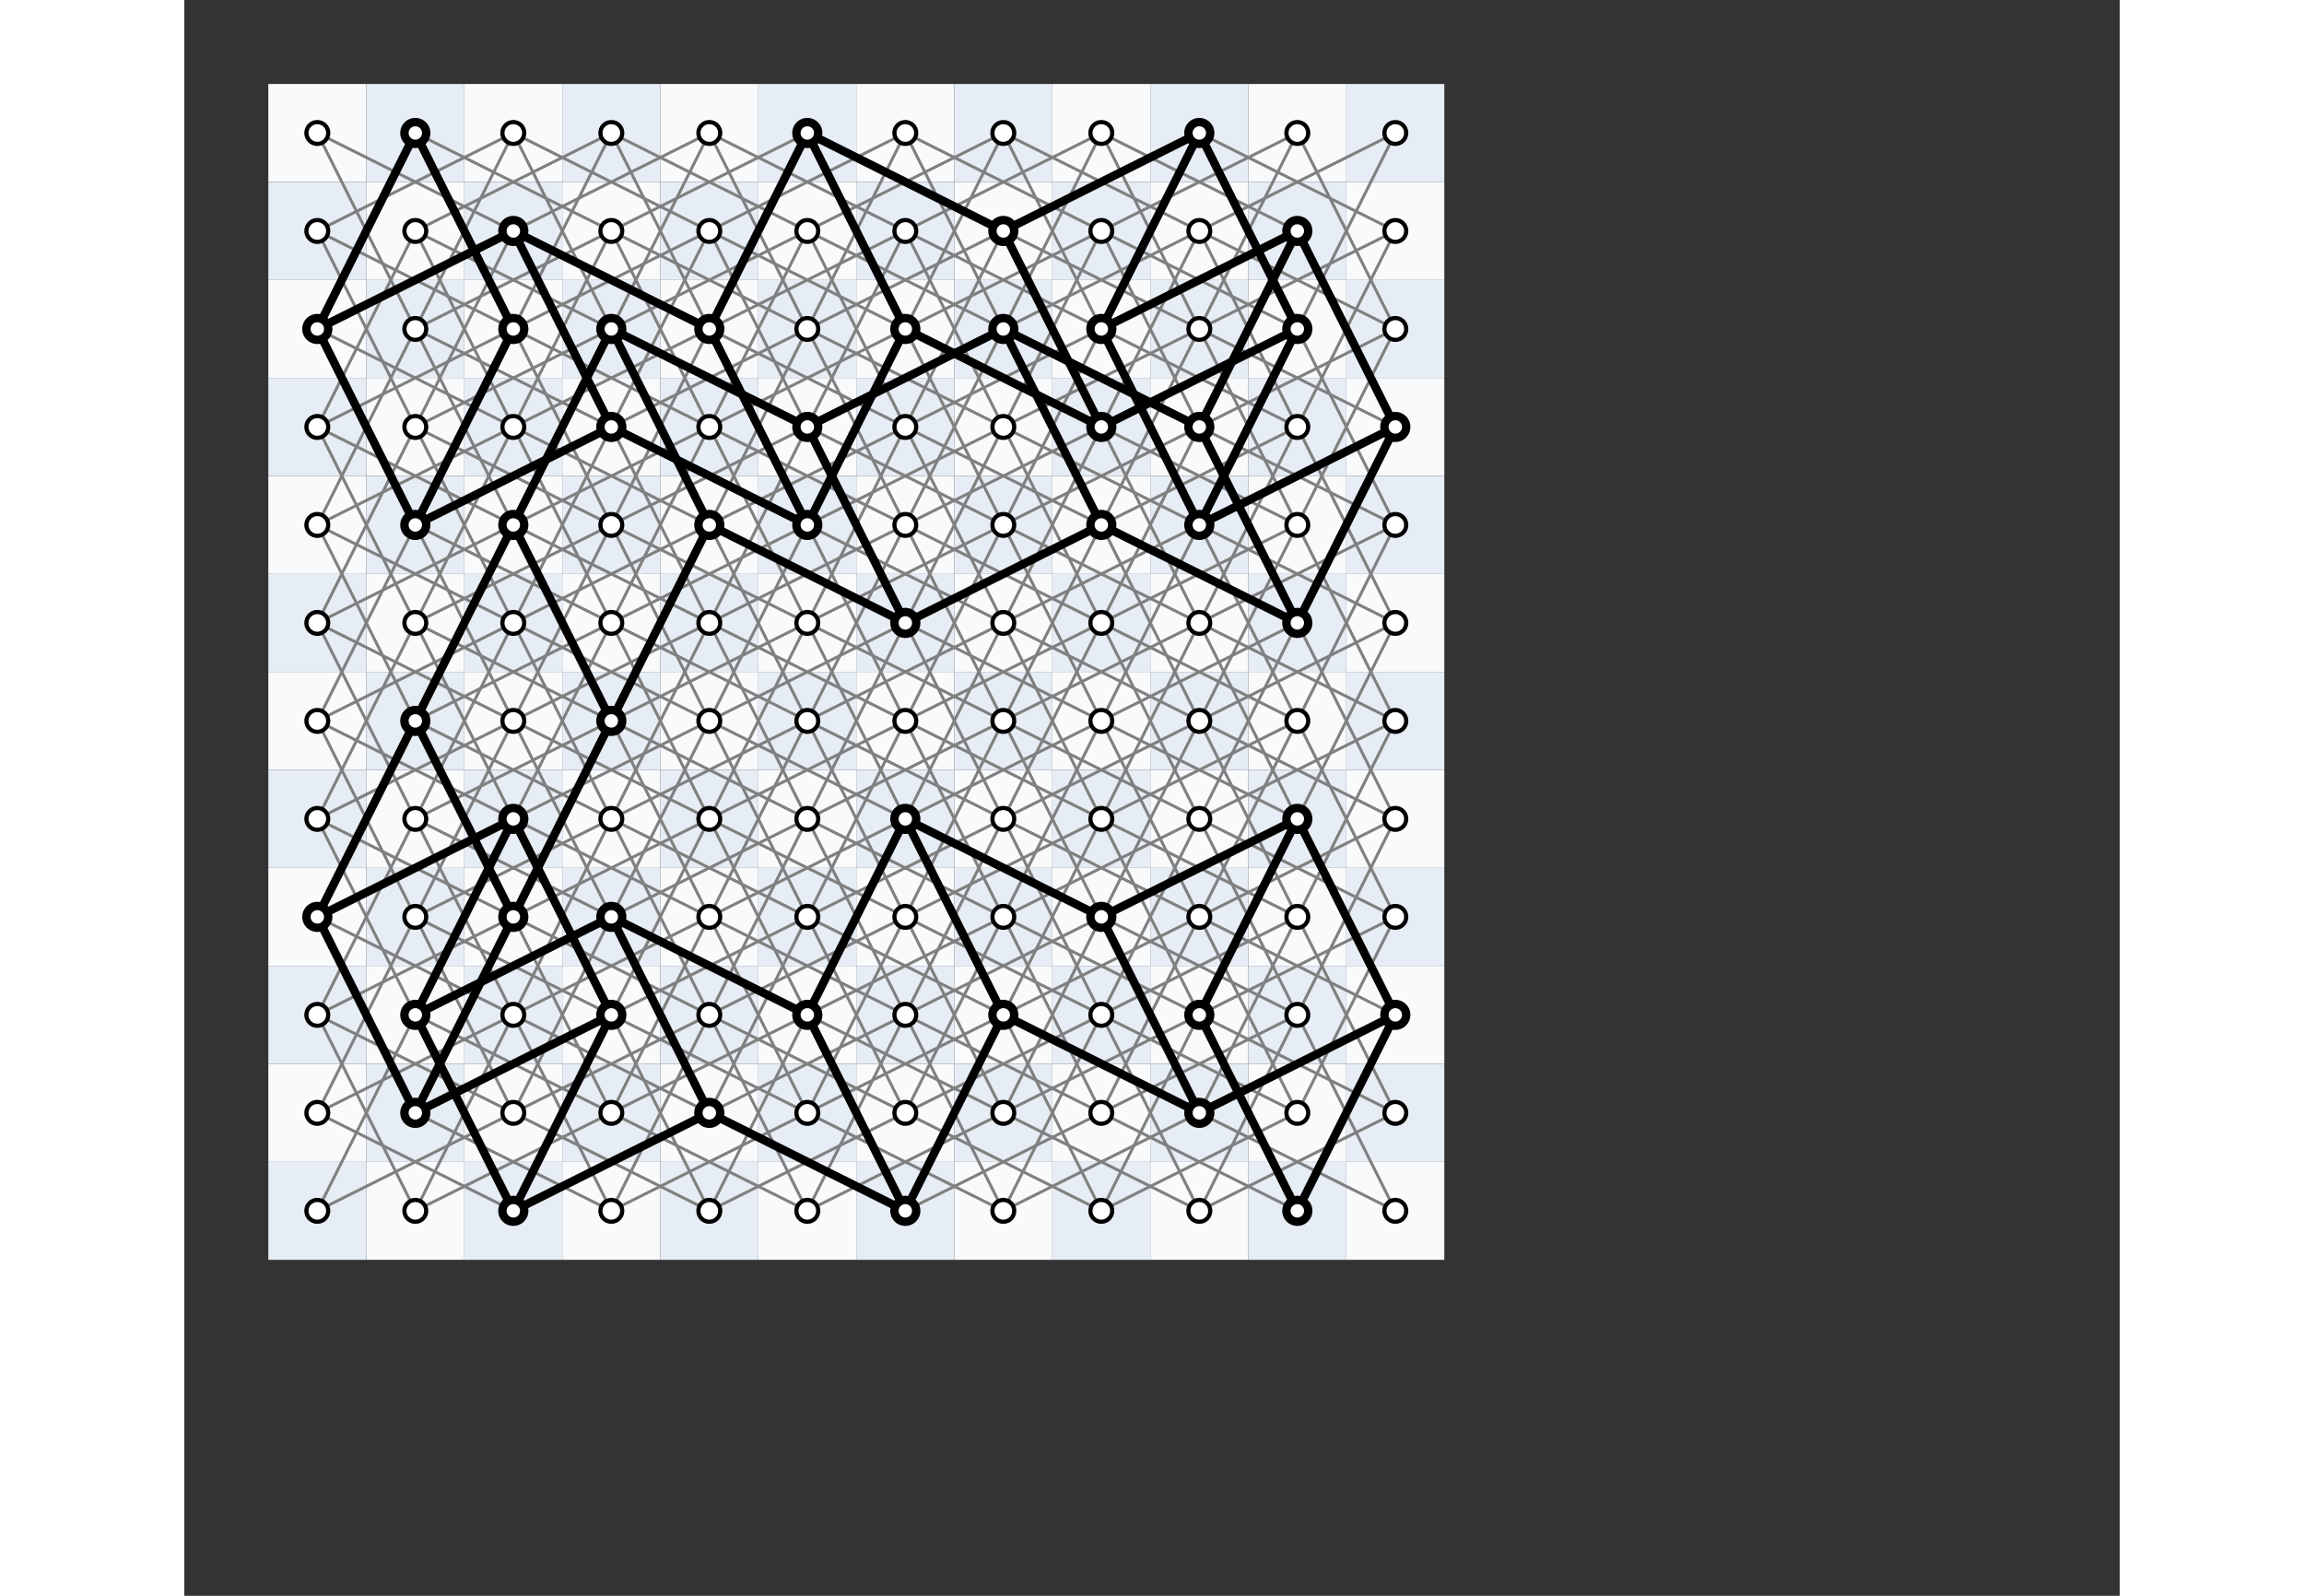 <svg viewBox="0,0,460.8,380" width="548.571" xmlns="http://www.w3.org/2000/svg" xmlns:xlink="http://www.w3.org/1999/xlink"><rect x="0" y="0" width="460.8" height="380" fill="#333333" stroke="none"/><rect x="20" y="20" width="23.333" height="23.333" style="fill: rgb(249, 250, 252);"/><rect x="20" y="43.333" width="23.333" height="23.333" style="fill: rgb(231, 237, 245);"/><rect x="20" y="66.667" width="23.333" height="23.333" style="fill: rgb(249, 250, 252);"/><rect x="20" y="90" width="23.333" height="23.333" style="fill: rgb(231, 237, 245);"/><rect x="20" y="113.333" width="23.333" height="23.333" style="fill: rgb(249, 250, 252);"/><rect x="20" y="136.667" width="23.333" height="23.333" style="fill: rgb(231, 237, 245);"/><rect x="20" y="160" width="23.333" height="23.333" style="fill: rgb(249, 250, 252);"/><rect x="20" y="183.333" width="23.333" height="23.333" style="fill: rgb(231, 237, 245);"/><rect x="20" y="206.667" width="23.333" height="23.333" style="fill: rgb(249, 250, 252);"/><rect x="20" y="230" width="23.333" height="23.333" style="fill: rgb(231, 237, 245);"/><rect x="20" y="253.333" width="23.333" height="23.333" style="fill: rgb(249, 250, 252);"/><rect x="20" y="276.667" width="23.333" height="23.333" style="fill: rgb(231, 237, 245);"/><rect x="43.333" y="20" width="23.333" height="23.333" style="fill: rgb(231, 237, 245);"/><rect x="43.333" y="43.333" width="23.333" height="23.333" style="fill: rgb(249, 250, 252);"/><rect x="43.333" y="66.667" width="23.333" height="23.333" style="fill: rgb(231, 237, 245);"/><rect x="43.333" y="90" width="23.333" height="23.333" style="fill: rgb(249, 250, 252);"/><rect x="43.333" y="113.333" width="23.333" height="23.333" style="fill: rgb(231, 237, 245);"/><rect x="43.333" y="136.667" width="23.333" height="23.333" style="fill: rgb(249, 250, 252);"/><rect x="43.333" y="160" width="23.333" height="23.333" style="fill: rgb(231, 237, 245);"/><rect x="43.333" y="183.333" width="23.333" height="23.333" style="fill: rgb(249, 250, 252);"/><rect x="43.333" y="206.667" width="23.333" height="23.333" style="fill: rgb(231, 237, 245);"/><rect x="43.333" y="230" width="23.333" height="23.333" style="fill: rgb(249, 250, 252);"/><rect x="43.333" y="253.333" width="23.333" height="23.333" style="fill: rgb(231, 237, 245);"/><rect x="43.333" y="276.667" width="23.333" height="23.333" style="fill: rgb(249, 250, 252);"/><rect x="66.667" y="20" width="23.333" height="23.333" style="fill: rgb(249, 250, 252);"/><rect x="66.667" y="43.333" width="23.333" height="23.333" style="fill: rgb(231, 237, 245);"/><rect x="66.667" y="66.667" width="23.333" height="23.333" style="fill: rgb(249, 250, 252);"/><rect x="66.667" y="90" width="23.333" height="23.333" style="fill: rgb(231, 237, 245);"/><rect x="66.667" y="113.333" width="23.333" height="23.333" style="fill: rgb(249, 250, 252);"/><rect x="66.667" y="136.667" width="23.333" height="23.333" style="fill: rgb(231, 237, 245);"/><rect x="66.667" y="160" width="23.333" height="23.333" style="fill: rgb(249, 250, 252);"/><rect x="66.667" y="183.333" width="23.333" height="23.333" style="fill: rgb(231, 237, 245);"/><rect x="66.667" y="206.667" width="23.333" height="23.333" style="fill: rgb(249, 250, 252);"/><rect x="66.667" y="230" width="23.333" height="23.333" style="fill: rgb(231, 237, 245);"/><rect x="66.667" y="253.333" width="23.333" height="23.333" style="fill: rgb(249, 250, 252);"/><rect x="66.667" y="276.667" width="23.333" height="23.333" style="fill: rgb(231, 237, 245);"/><rect x="90" y="20" width="23.333" height="23.333" style="fill: rgb(231, 237, 245);"/><rect x="90" y="43.333" width="23.333" height="23.333" style="fill: rgb(249, 250, 252);"/><rect x="90" y="66.667" width="23.333" height="23.333" style="fill: rgb(231, 237, 245);"/><rect x="90" y="90" width="23.333" height="23.333" style="fill: rgb(249, 250, 252);"/><rect x="90" y="113.333" width="23.333" height="23.333" style="fill: rgb(231, 237, 245);"/><rect x="90" y="136.667" width="23.333" height="23.333" style="fill: rgb(249, 250, 252);"/><rect x="90" y="160" width="23.333" height="23.333" style="fill: rgb(231, 237, 245);"/><rect x="90" y="183.333" width="23.333" height="23.333" style="fill: rgb(249, 250, 252);"/><rect x="90" y="206.667" width="23.333" height="23.333" style="fill: rgb(231, 237, 245);"/><rect x="90" y="230" width="23.333" height="23.333" style="fill: rgb(249, 250, 252);"/><rect x="90" y="253.333" width="23.333" height="23.333" style="fill: rgb(231, 237, 245);"/><rect x="90" y="276.667" width="23.333" height="23.333" style="fill: rgb(249, 250, 252);"/><rect x="113.333" y="20" width="23.333" height="23.333" style="fill: rgb(249, 250, 252);"/><rect x="113.333" y="43.333" width="23.333" height="23.333" style="fill: rgb(231, 237, 245);"/><rect x="113.333" y="66.667" width="23.333" height="23.333" style="fill: rgb(249, 250, 252);"/><rect x="113.333" y="90" width="23.333" height="23.333" style="fill: rgb(231, 237, 245);"/><rect x="113.333" y="113.333" width="23.333" height="23.333" style="fill: rgb(249, 250, 252);"/><rect x="113.333" y="136.667" width="23.333" height="23.333" style="fill: rgb(231, 237, 245);"/><rect x="113.333" y="160" width="23.333" height="23.333" style="fill: rgb(249, 250, 252);"/><rect x="113.333" y="183.333" width="23.333" height="23.333" style="fill: rgb(231, 237, 245);"/><rect x="113.333" y="206.667" width="23.333" height="23.333" style="fill: rgb(249, 250, 252);"/><rect x="113.333" y="230" width="23.333" height="23.333" style="fill: rgb(231, 237, 245);"/><rect x="113.333" y="253.333" width="23.333" height="23.333" style="fill: rgb(249, 250, 252);"/><rect x="113.333" y="276.667" width="23.333" height="23.333" style="fill: rgb(231, 237, 245);"/><rect x="136.667" y="20" width="23.333" height="23.333" style="fill: rgb(231, 237, 245);"/><rect x="136.667" y="43.333" width="23.333" height="23.333" style="fill: rgb(249, 250, 252);"/><rect x="136.667" y="66.667" width="23.333" height="23.333" style="fill: rgb(231, 237, 245);"/><rect x="136.667" y="90" width="23.333" height="23.333" style="fill: rgb(249, 250, 252);"/><rect x="136.667" y="113.333" width="23.333" height="23.333" style="fill: rgb(231, 237, 245);"/><rect x="136.667" y="136.667" width="23.333" height="23.333" style="fill: rgb(249, 250, 252);"/><rect x="136.667" y="160" width="23.333" height="23.333" style="fill: rgb(231, 237, 245);"/><rect x="136.667" y="183.333" width="23.333" height="23.333" style="fill: rgb(249, 250, 252);"/><rect x="136.667" y="206.667" width="23.333" height="23.333" style="fill: rgb(231, 237, 245);"/><rect x="136.667" y="230" width="23.333" height="23.333" style="fill: rgb(249, 250, 252);"/><rect x="136.667" y="253.333" width="23.333" height="23.333" style="fill: rgb(231, 237, 245);"/><rect x="136.667" y="276.667" width="23.333" height="23.333" style="fill: rgb(249, 250, 252);"/><rect x="160" y="20" width="23.333" height="23.333" style="fill: rgb(249, 250, 252);"/><rect x="160" y="43.333" width="23.333" height="23.333" style="fill: rgb(231, 237, 245);"/><rect x="160" y="66.667" width="23.333" height="23.333" style="fill: rgb(249, 250, 252);"/><rect x="160" y="90" width="23.333" height="23.333" style="fill: rgb(231, 237, 245);"/><rect x="160" y="113.333" width="23.333" height="23.333" style="fill: rgb(249, 250, 252);"/><rect x="160" y="136.667" width="23.333" height="23.333" style="fill: rgb(231, 237, 245);"/><rect x="160" y="160" width="23.333" height="23.333" style="fill: rgb(249, 250, 252);"/><rect x="160" y="183.333" width="23.333" height="23.333" style="fill: rgb(231, 237, 245);"/><rect x="160" y="206.667" width="23.333" height="23.333" style="fill: rgb(249, 250, 252);"/><rect x="160" y="230" width="23.333" height="23.333" style="fill: rgb(231, 237, 245);"/><rect x="160" y="253.333" width="23.333" height="23.333" style="fill: rgb(249, 250, 252);"/><rect x="160" y="276.667" width="23.333" height="23.333" style="fill: rgb(231, 237, 245);"/><rect x="183.333" y="20" width="23.333" height="23.333" style="fill: rgb(231, 237, 245);"/><rect x="183.333" y="43.333" width="23.333" height="23.333" style="fill: rgb(249, 250, 252);"/><rect x="183.333" y="66.667" width="23.333" height="23.333" style="fill: rgb(231, 237, 245);"/><rect x="183.333" y="90" width="23.333" height="23.333" style="fill: rgb(249, 250, 252);"/><rect x="183.333" y="113.333" width="23.333" height="23.333" style="fill: rgb(231, 237, 245);"/><rect x="183.333" y="136.667" width="23.333" height="23.333" style="fill: rgb(249, 250, 252);"/><rect x="183.333" y="160" width="23.333" height="23.333" style="fill: rgb(231, 237, 245);"/><rect x="183.333" y="183.333" width="23.333" height="23.333" style="fill: rgb(249, 250, 252);"/><rect x="183.333" y="206.667" width="23.333" height="23.333" style="fill: rgb(231, 237, 245);"/><rect x="183.333" y="230" width="23.333" height="23.333" style="fill: rgb(249, 250, 252);"/><rect x="183.333" y="253.333" width="23.333" height="23.333" style="fill: rgb(231, 237, 245);"/><rect x="183.333" y="276.667" width="23.333" height="23.333" style="fill: rgb(249, 250, 252);"/><rect x="206.667" y="20" width="23.333" height="23.333" style="fill: rgb(249, 250, 252);"/><rect x="206.667" y="43.333" width="23.333" height="23.333" style="fill: rgb(231, 237, 245);"/><rect x="206.667" y="66.667" width="23.333" height="23.333" style="fill: rgb(249, 250, 252);"/><rect x="206.667" y="90" width="23.333" height="23.333" style="fill: rgb(231, 237, 245);"/><rect x="206.667" y="113.333" width="23.333" height="23.333" style="fill: rgb(249, 250, 252);"/><rect x="206.667" y="136.667" width="23.333" height="23.333" style="fill: rgb(231, 237, 245);"/><rect x="206.667" y="160" width="23.333" height="23.333" style="fill: rgb(249, 250, 252);"/><rect x="206.667" y="183.333" width="23.333" height="23.333" style="fill: rgb(231, 237, 245);"/><rect x="206.667" y="206.667" width="23.333" height="23.333" style="fill: rgb(249, 250, 252);"/><rect x="206.667" y="230" width="23.333" height="23.333" style="fill: rgb(231, 237, 245);"/><rect x="206.667" y="253.333" width="23.333" height="23.333" style="fill: rgb(249, 250, 252);"/><rect x="206.667" y="276.667" width="23.333" height="23.333" style="fill: rgb(231, 237, 245);"/><rect x="230" y="20" width="23.333" height="23.333" style="fill: rgb(231, 237, 245);"/><rect x="230" y="43.333" width="23.333" height="23.333" style="fill: rgb(249, 250, 252);"/><rect x="230" y="66.667" width="23.333" height="23.333" style="fill: rgb(231, 237, 245);"/><rect x="230" y="90" width="23.333" height="23.333" style="fill: rgb(249, 250, 252);"/><rect x="230" y="113.333" width="23.333" height="23.333" style="fill: rgb(231, 237, 245);"/><rect x="230" y="136.667" width="23.333" height="23.333" style="fill: rgb(249, 250, 252);"/><rect x="230" y="160" width="23.333" height="23.333" style="fill: rgb(231, 237, 245);"/><rect x="230" y="183.333" width="23.333" height="23.333" style="fill: rgb(249, 250, 252);"/><rect x="230" y="206.667" width="23.333" height="23.333" style="fill: rgb(231, 237, 245);"/><rect x="230" y="230" width="23.333" height="23.333" style="fill: rgb(249, 250, 252);"/><rect x="230" y="253.333" width="23.333" height="23.333" style="fill: rgb(231, 237, 245);"/><rect x="230" y="276.667" width="23.333" height="23.333" style="fill: rgb(249, 250, 252);"/><rect x="253.333" y="20" width="23.333" height="23.333" style="fill: rgb(249, 250, 252);"/><rect x="253.333" y="43.333" width="23.333" height="23.333" style="fill: rgb(231, 237, 245);"/><rect x="253.333" y="66.667" width="23.333" height="23.333" style="fill: rgb(249, 250, 252);"/><rect x="253.333" y="90" width="23.333" height="23.333" style="fill: rgb(231, 237, 245);"/><rect x="253.333" y="113.333" width="23.333" height="23.333" style="fill: rgb(249, 250, 252);"/><rect x="253.333" y="136.667" width="23.333" height="23.333" style="fill: rgb(231, 237, 245);"/><rect x="253.333" y="160" width="23.333" height="23.333" style="fill: rgb(249, 250, 252);"/><rect x="253.333" y="183.333" width="23.333" height="23.333" style="fill: rgb(231, 237, 245);"/><rect x="253.333" y="206.667" width="23.333" height="23.333" style="fill: rgb(249, 250, 252);"/><rect x="253.333" y="230" width="23.333" height="23.333" style="fill: rgb(231, 237, 245);"/><rect x="253.333" y="253.333" width="23.333" height="23.333" style="fill: rgb(249, 250, 252);"/><rect x="253.333" y="276.667" width="23.333" height="23.333" style="fill: rgb(231, 237, 245);"/><rect x="276.667" y="20" width="23.333" height="23.333" style="fill: rgb(231, 237, 245);"/><rect x="276.667" y="43.333" width="23.333" height="23.333" style="fill: rgb(249, 250, 252);"/><rect x="276.667" y="66.667" width="23.333" height="23.333" style="fill: rgb(231, 237, 245);"/><rect x="276.667" y="90" width="23.333" height="23.333" style="fill: rgb(249, 250, 252);"/><rect x="276.667" y="113.333" width="23.333" height="23.333" style="fill: rgb(231, 237, 245);"/><rect x="276.667" y="136.667" width="23.333" height="23.333" style="fill: rgb(249, 250, 252);"/><rect x="276.667" y="160" width="23.333" height="23.333" style="fill: rgb(231, 237, 245);"/><rect x="276.667" y="183.333" width="23.333" height="23.333" style="fill: rgb(249, 250, 252);"/><rect x="276.667" y="206.667" width="23.333" height="23.333" style="fill: rgb(231, 237, 245);"/><rect x="276.667" y="230" width="23.333" height="23.333" style="fill: rgb(249, 250, 252);"/><rect x="276.667" y="253.333" width="23.333" height="23.333" style="fill: rgb(231, 237, 245);"/><rect x="276.667" y="276.667" width="23.333" height="23.333" style="fill: rgb(249, 250, 252);"/><line x1="31.667" x2="55" y1="31.667" y2="78.333" style="stroke-width: 0.7px; stroke: gray;"/><line x1="31.667" x2="78.333" y1="31.667" y2="55" style="stroke-width: 0.7px; stroke: gray;"/><line x1="31.667" x2="55" y1="55" y2="101.667" style="stroke-width: 0.7px; stroke: gray;"/><line x1="31.667" x2="78.333" y1="55" y2="31.667" style="stroke-width: 0.7px; stroke: gray;"/><line x1="31.667" x2="78.333" y1="55" y2="78.333" style="stroke-width: 0.7px; stroke: gray;"/><line x1="31.667" x2="55" y1="78.333" y2="31.667" style="stroke-width: 0.7px; stroke: gray;"/><line x1="31.667" x2="55" y1="78.333" y2="125" style="stroke-width: 0.7px; stroke: gray;"/><line x1="31.667" x2="78.333" y1="78.333" y2="55" style="stroke-width: 0.7px; stroke: gray;"/><line x1="31.667" x2="78.333" y1="78.333" y2="101.667" style="stroke-width: 0.7px; stroke: gray;"/><line x1="31.667" x2="55" y1="101.667" y2="55" style="stroke-width: 0.7px; stroke: gray;"/><line x1="31.667" x2="55" y1="101.667" y2="148.333" style="stroke-width: 0.7px; stroke: gray;"/><line x1="31.667" x2="78.333" y1="101.667" y2="78.333" style="stroke-width: 0.7px; stroke: gray;"/><line x1="31.667" x2="78.333" y1="101.667" y2="125" style="stroke-width: 0.7px; stroke: gray;"/><line x1="31.667" x2="55" y1="125" y2="78.333" style="stroke-width: 0.7px; stroke: gray;"/><line x1="31.667" x2="55" y1="125" y2="171.667" style="stroke-width: 0.7px; stroke: gray;"/><line x1="31.667" x2="78.333" y1="125" y2="101.667" style="stroke-width: 0.7px; stroke: gray;"/><line x1="31.667" x2="78.333" y1="125" y2="148.333" style="stroke-width: 0.7px; stroke: gray;"/><line x1="31.667" x2="55" y1="148.333" y2="101.667" style="stroke-width: 0.7px; stroke: gray;"/><line x1="31.667" x2="55" y1="148.333" y2="195" style="stroke-width: 0.7px; stroke: gray;"/><line x1="31.667" x2="78.333" y1="148.333" y2="125" style="stroke-width: 0.7px; stroke: gray;"/><line x1="31.667" x2="78.333" y1="148.333" y2="171.667" style="stroke-width: 0.7px; stroke: gray;"/><line x1="31.667" x2="55" y1="171.667" y2="125" style="stroke-width: 0.7px; stroke: gray;"/><line x1="31.667" x2="55" y1="171.667" y2="218.333" style="stroke-width: 0.7px; stroke: gray;"/><line x1="31.667" x2="78.333" y1="171.667" y2="148.333" style="stroke-width: 0.7px; stroke: gray;"/><line x1="31.667" x2="78.333" y1="171.667" y2="195" style="stroke-width: 0.7px; stroke: gray;"/><line x1="31.667" x2="55" y1="195" y2="148.333" style="stroke-width: 0.7px; stroke: gray;"/><line x1="31.667" x2="55" y1="195" y2="241.667" style="stroke-width: 0.7px; stroke: gray;"/><line x1="31.667" x2="78.333" y1="195" y2="171.667" style="stroke-width: 0.7px; stroke: gray;"/><line x1="31.667" x2="78.333" y1="195" y2="218.333" style="stroke-width: 0.7px; stroke: gray;"/><line x1="31.667" x2="55" y1="218.333" y2="171.667" style="stroke-width: 0.7px; stroke: gray;"/><line x1="31.667" x2="55" y1="218.333" y2="265" style="stroke-width: 0.7px; stroke: gray;"/><line x1="31.667" x2="78.333" y1="218.333" y2="195" style="stroke-width: 0.7px; stroke: gray;"/><line x1="31.667" x2="78.333" y1="218.333" y2="241.667" style="stroke-width: 0.7px; stroke: gray;"/><line x1="31.667" x2="55" y1="241.667" y2="195" style="stroke-width: 0.7px; stroke: gray;"/><line x1="31.667" x2="55" y1="241.667" y2="288.333" style="stroke-width: 0.7px; stroke: gray;"/><line x1="31.667" x2="78.333" y1="241.667" y2="218.333" style="stroke-width: 0.7px; stroke: gray;"/><line x1="31.667" x2="78.333" y1="241.667" y2="265" style="stroke-width: 0.7px; stroke: gray;"/><line x1="31.667" x2="55" y1="265" y2="218.333" style="stroke-width: 0.7px; stroke: gray;"/><line x1="31.667" x2="78.333" y1="265" y2="241.667" style="stroke-width: 0.7px; stroke: gray;"/><line x1="31.667" x2="78.333" y1="265" y2="288.333" style="stroke-width: 0.7px; stroke: gray;"/><line x1="31.667" x2="55" y1="288.333" y2="241.667" style="stroke-width: 0.7px; stroke: gray;"/><line x1="31.667" x2="78.333" y1="288.333" y2="265" style="stroke-width: 0.7px; stroke: gray;"/><line x1="55" x2="78.333" y1="31.667" y2="78.333" style="stroke-width: 0.7px; stroke: gray;"/><line x1="55" x2="101.667" y1="31.667" y2="55" style="stroke-width: 0.7px; stroke: gray;"/><line x1="55" x2="78.333" y1="55" y2="101.667" style="stroke-width: 0.7px; stroke: gray;"/><line x1="55" x2="101.667" y1="55" y2="31.667" style="stroke-width: 0.7px; stroke: gray;"/><line x1="55" x2="101.667" y1="55" y2="78.333" style="stroke-width: 0.7px; stroke: gray;"/><line x1="55" x2="78.333" y1="78.333" y2="31.667" style="stroke-width: 0.7px; stroke: gray;"/><line x1="55" x2="78.333" y1="78.333" y2="125" style="stroke-width: 0.7px; stroke: gray;"/><line x1="55" x2="101.667" y1="78.333" y2="55" style="stroke-width: 0.7px; stroke: gray;"/><line x1="55" x2="101.667" y1="78.333" y2="101.667" style="stroke-width: 0.7px; stroke: gray;"/><line x1="55" x2="78.333" y1="101.667" y2="55" style="stroke-width: 0.7px; stroke: gray;"/><line x1="55" x2="78.333" y1="101.667" y2="148.333" style="stroke-width: 0.7px; stroke: gray;"/><line x1="55" x2="101.667" y1="101.667" y2="78.333" style="stroke-width: 0.7px; stroke: gray;"/><line x1="55" x2="101.667" y1="101.667" y2="125" style="stroke-width: 0.7px; stroke: gray;"/><line x1="55" x2="78.333" y1="125" y2="78.333" style="stroke-width: 0.7px; stroke: gray;"/><line x1="55" x2="78.333" y1="125" y2="171.667" style="stroke-width: 0.7px; stroke: gray;"/><line x1="55" x2="101.667" y1="125" y2="101.667" style="stroke-width: 0.7px; stroke: gray;"/><line x1="55" x2="101.667" y1="125" y2="148.333" style="stroke-width: 0.7px; stroke: gray;"/><line x1="55" x2="78.333" y1="148.333" y2="101.667" style="stroke-width: 0.7px; stroke: gray;"/><line x1="55" x2="78.333" y1="148.333" y2="195" style="stroke-width: 0.7px; stroke: gray;"/><line x1="55" x2="101.667" y1="148.333" y2="125" style="stroke-width: 0.7px; stroke: gray;"/><line x1="55" x2="101.667" y1="148.333" y2="171.667" style="stroke-width: 0.7px; stroke: gray;"/><line x1="55" x2="78.333" y1="171.667" y2="125" style="stroke-width: 0.7px; stroke: gray;"/><line x1="55" x2="78.333" y1="171.667" y2="218.333" style="stroke-width: 0.7px; stroke: gray;"/><line x1="55" x2="101.667" y1="171.667" y2="148.333" style="stroke-width: 0.7px; stroke: gray;"/><line x1="55" x2="101.667" y1="171.667" y2="195" style="stroke-width: 0.7px; stroke: gray;"/><line x1="55" x2="78.333" y1="195" y2="148.333" style="stroke-width: 0.7px; stroke: gray;"/><line x1="55" x2="78.333" y1="195" y2="241.667" style="stroke-width: 0.7px; stroke: gray;"/><line x1="55" x2="101.667" y1="195" y2="171.667" style="stroke-width: 0.7px; stroke: gray;"/><line x1="55" x2="101.667" y1="195" y2="218.333" style="stroke-width: 0.7px; stroke: gray;"/><line x1="55" x2="78.333" y1="218.333" y2="171.667" style="stroke-width: 0.7px; stroke: gray;"/><line x1="55" x2="78.333" y1="218.333" y2="265" style="stroke-width: 0.7px; stroke: gray;"/><line x1="55" x2="101.667" y1="218.333" y2="195" style="stroke-width: 0.7px; stroke: gray;"/><line x1="55" x2="101.667" y1="218.333" y2="241.667" style="stroke-width: 0.7px; stroke: gray;"/><line x1="55" x2="78.333" y1="241.667" y2="195" style="stroke-width: 0.7px; stroke: gray;"/><line x1="55" x2="78.333" y1="241.667" y2="288.333" style="stroke-width: 0.7px; stroke: gray;"/><line x1="55" x2="101.667" y1="241.667" y2="218.333" style="stroke-width: 0.7px; stroke: gray;"/><line x1="55" x2="101.667" y1="241.667" y2="265" style="stroke-width: 0.7px; stroke: gray;"/><line x1="55" x2="78.333" y1="265" y2="218.333" style="stroke-width: 0.7px; stroke: gray;"/><line x1="55" x2="101.667" y1="265" y2="241.667" style="stroke-width: 0.7px; stroke: gray;"/><line x1="55" x2="101.667" y1="265" y2="288.333" style="stroke-width: 0.7px; stroke: gray;"/><line x1="55" x2="78.333" y1="288.333" y2="241.667" style="stroke-width: 0.7px; stroke: gray;"/><line x1="55" x2="101.667" y1="288.333" y2="265" style="stroke-width: 0.7px; stroke: gray;"/><line x1="78.333" x2="101.667" y1="31.667" y2="78.333" style="stroke-width: 0.7px; stroke: gray;"/><line x1="78.333" x2="125" y1="31.667" y2="55" style="stroke-width: 0.7px; stroke: gray;"/><line x1="78.333" x2="101.667" y1="55" y2="101.667" style="stroke-width: 0.7px; stroke: gray;"/><line x1="78.333" x2="125" y1="55" y2="31.667" style="stroke-width: 0.7px; stroke: gray;"/><line x1="78.333" x2="125" y1="55" y2="78.333" style="stroke-width: 0.7px; stroke: gray;"/><line x1="78.333" x2="101.667" y1="78.333" y2="31.667" style="stroke-width: 0.7px; stroke: gray;"/><line x1="78.333" x2="101.667" y1="78.333" y2="125" style="stroke-width: 0.7px; stroke: gray;"/><line x1="78.333" x2="125" y1="78.333" y2="55" style="stroke-width: 0.7px; stroke: gray;"/><line x1="78.333" x2="125" y1="78.333" y2="101.667" style="stroke-width: 0.7px; stroke: gray;"/><line x1="78.333" x2="101.667" y1="101.667" y2="55" style="stroke-width: 0.7px; stroke: gray;"/><line x1="78.333" x2="101.667" y1="101.667" y2="148.333" style="stroke-width: 0.7px; stroke: gray;"/><line x1="78.333" x2="125" y1="101.667" y2="78.333" style="stroke-width: 0.7px; stroke: gray;"/><line x1="78.333" x2="125" y1="101.667" y2="125" style="stroke-width: 0.7px; stroke: gray;"/><line x1="78.333" x2="101.667" y1="125" y2="78.333" style="stroke-width: 0.7px; stroke: gray;"/><line x1="78.333" x2="101.667" y1="125" y2="171.667" style="stroke-width: 0.7px; stroke: gray;"/><line x1="78.333" x2="125" y1="125" y2="101.667" style="stroke-width: 0.7px; stroke: gray;"/><line x1="78.333" x2="125" y1="125" y2="148.333" style="stroke-width: 0.7px; stroke: gray;"/><line x1="78.333" x2="101.667" y1="148.333" y2="101.667" style="stroke-width: 0.7px; stroke: gray;"/><line x1="78.333" x2="101.667" y1="148.333" y2="195" style="stroke-width: 0.7px; stroke: gray;"/><line x1="78.333" x2="125" y1="148.333" y2="125" style="stroke-width: 0.7px; stroke: gray;"/><line x1="78.333" x2="125" y1="148.333" y2="171.667" style="stroke-width: 0.7px; stroke: gray;"/><line x1="78.333" x2="101.667" y1="171.667" y2="125" style="stroke-width: 0.7px; stroke: gray;"/><line x1="78.333" x2="101.667" y1="171.667" y2="218.333" style="stroke-width: 0.7px; stroke: gray;"/><line x1="78.333" x2="125" y1="171.667" y2="148.333" style="stroke-width: 0.7px; stroke: gray;"/><line x1="78.333" x2="125" y1="171.667" y2="195" style="stroke-width: 0.7px; stroke: gray;"/><line x1="78.333" x2="101.667" y1="195" y2="148.333" style="stroke-width: 0.7px; stroke: gray;"/><line x1="78.333" x2="101.667" y1="195" y2="241.667" style="stroke-width: 0.7px; stroke: gray;"/><line x1="78.333" x2="125" y1="195" y2="171.667" style="stroke-width: 0.7px; stroke: gray;"/><line x1="78.333" x2="125" y1="195" y2="218.333" style="stroke-width: 0.7px; stroke: gray;"/><line x1="78.333" x2="101.667" y1="218.333" y2="171.667" style="stroke-width: 0.7px; stroke: gray;"/><line x1="78.333" x2="101.667" y1="218.333" y2="265" style="stroke-width: 0.7px; stroke: gray;"/><line x1="78.333" x2="125" y1="218.333" y2="195" style="stroke-width: 0.7px; stroke: gray;"/><line x1="78.333" x2="125" y1="218.333" y2="241.667" style="stroke-width: 0.7px; stroke: gray;"/><line x1="78.333" x2="101.667" y1="241.667" y2="195" style="stroke-width: 0.7px; stroke: gray;"/><line x1="78.333" x2="101.667" y1="241.667" y2="288.333" style="stroke-width: 0.7px; stroke: gray;"/><line x1="78.333" x2="125" y1="241.667" y2="218.333" style="stroke-width: 0.7px; stroke: gray;"/><line x1="78.333" x2="125" y1="241.667" y2="265" style="stroke-width: 0.7px; stroke: gray;"/><line x1="78.333" x2="101.667" y1="265" y2="218.333" style="stroke-width: 0.7px; stroke: gray;"/><line x1="78.333" x2="125" y1="265" y2="241.667" style="stroke-width: 0.7px; stroke: gray;"/><line x1="78.333" x2="125" y1="265" y2="288.333" style="stroke-width: 0.7px; stroke: gray;"/><line x1="78.333" x2="101.667" y1="288.333" y2="241.667" style="stroke-width: 0.7px; stroke: gray;"/><line x1="78.333" x2="125" y1="288.333" y2="265" style="stroke-width: 0.7px; stroke: gray;"/><line x1="101.667" x2="125" y1="31.667" y2="78.333" style="stroke-width: 0.7px; stroke: gray;"/><line x1="101.667" x2="148.333" y1="31.667" y2="55" style="stroke-width: 0.7px; stroke: gray;"/><line x1="101.667" x2="125" y1="55" y2="101.667" style="stroke-width: 0.7px; stroke: gray;"/><line x1="101.667" x2="148.333" y1="55" y2="31.667" style="stroke-width: 0.7px; stroke: gray;"/><line x1="101.667" x2="148.333" y1="55" y2="78.333" style="stroke-width: 0.7px; stroke: gray;"/><line x1="101.667" x2="125" y1="78.333" y2="31.667" style="stroke-width: 0.7px; stroke: gray;"/><line x1="101.667" x2="125" y1="78.333" y2="125" style="stroke-width: 0.7px; stroke: gray;"/><line x1="101.667" x2="148.333" y1="78.333" y2="55" style="stroke-width: 0.7px; stroke: gray;"/><line x1="101.667" x2="148.333" y1="78.333" y2="101.667" style="stroke-width: 0.7px; stroke: gray;"/><line x1="101.667" x2="125" y1="101.667" y2="55" style="stroke-width: 0.7px; stroke: gray;"/><line x1="101.667" x2="125" y1="101.667" y2="148.333" style="stroke-width: 0.7px; stroke: gray;"/><line x1="101.667" x2="148.333" y1="101.667" y2="78.333" style="stroke-width: 0.7px; stroke: gray;"/><line x1="101.667" x2="148.333" y1="101.667" y2="125" style="stroke-width: 0.7px; stroke: gray;"/><line x1="101.667" x2="125" y1="125" y2="78.333" style="stroke-width: 0.7px; stroke: gray;"/><line x1="101.667" x2="125" y1="125" y2="171.667" style="stroke-width: 0.7px; stroke: gray;"/><line x1="101.667" x2="148.333" y1="125" y2="101.667" style="stroke-width: 0.7px; stroke: gray;"/><line x1="101.667" x2="148.333" y1="125" y2="148.333" style="stroke-width: 0.7px; stroke: gray;"/><line x1="101.667" x2="125" y1="148.333" y2="101.667" style="stroke-width: 0.7px; stroke: gray;"/><line x1="101.667" x2="125" y1="148.333" y2="195" style="stroke-width: 0.7px; stroke: gray;"/><line x1="101.667" x2="148.333" y1="148.333" y2="125" style="stroke-width: 0.7px; stroke: gray;"/><line x1="101.667" x2="148.333" y1="148.333" y2="171.667" style="stroke-width: 0.7px; stroke: gray;"/><line x1="101.667" x2="125" y1="171.667" y2="125" style="stroke-width: 0.7px; stroke: gray;"/><line x1="101.667" x2="125" y1="171.667" y2="218.333" style="stroke-width: 0.7px; stroke: gray;"/><line x1="101.667" x2="148.333" y1="171.667" y2="148.333" style="stroke-width: 0.7px; stroke: gray;"/><line x1="101.667" x2="148.333" y1="171.667" y2="195" style="stroke-width: 0.7px; stroke: gray;"/><line x1="101.667" x2="125" y1="195" y2="148.333" style="stroke-width: 0.7px; stroke: gray;"/><line x1="101.667" x2="125" y1="195" y2="241.667" style="stroke-width: 0.7px; stroke: gray;"/><line x1="101.667" x2="148.333" y1="195" y2="171.667" style="stroke-width: 0.7px; stroke: gray;"/><line x1="101.667" x2="148.333" y1="195" y2="218.333" style="stroke-width: 0.7px; stroke: gray;"/><line x1="101.667" x2="125" y1="218.333" y2="171.667" style="stroke-width: 0.7px; stroke: gray;"/><line x1="101.667" x2="125" y1="218.333" y2="265" style="stroke-width: 0.7px; stroke: gray;"/><line x1="101.667" x2="148.333" y1="218.333" y2="195" style="stroke-width: 0.7px; stroke: gray;"/><line x1="101.667" x2="148.333" y1="218.333" y2="241.667" style="stroke-width: 0.7px; stroke: gray;"/><line x1="101.667" x2="125" y1="241.667" y2="195" style="stroke-width: 0.7px; stroke: gray;"/><line x1="101.667" x2="125" y1="241.667" y2="288.333" style="stroke-width: 0.7px; stroke: gray;"/><line x1="101.667" x2="148.333" y1="241.667" y2="218.333" style="stroke-width: 0.7px; stroke: gray;"/><line x1="101.667" x2="148.333" y1="241.667" y2="265" style="stroke-width: 0.7px; stroke: gray;"/><line x1="101.667" x2="125" y1="265" y2="218.333" style="stroke-width: 0.7px; stroke: gray;"/><line x1="101.667" x2="148.333" y1="265" y2="241.667" style="stroke-width: 0.7px; stroke: gray;"/><line x1="101.667" x2="148.333" y1="265" y2="288.333" style="stroke-width: 0.7px; stroke: gray;"/><line x1="101.667" x2="125" y1="288.333" y2="241.667" style="stroke-width: 0.7px; stroke: gray;"/><line x1="101.667" x2="148.333" y1="288.333" y2="265" style="stroke-width: 0.7px; stroke: gray;"/><line x1="125" x2="148.333" y1="31.667" y2="78.333" style="stroke-width: 0.7px; stroke: gray;"/><line x1="125" x2="171.667" y1="31.667" y2="55" style="stroke-width: 0.7px; stroke: gray;"/><line x1="125" x2="148.333" y1="55" y2="101.667" style="stroke-width: 0.7px; stroke: gray;"/><line x1="125" x2="171.667" y1="55" y2="31.667" style="stroke-width: 0.7px; stroke: gray;"/><line x1="125" x2="171.667" y1="55" y2="78.333" style="stroke-width: 0.7px; stroke: gray;"/><line x1="125" x2="148.333" y1="78.333" y2="31.667" style="stroke-width: 0.7px; stroke: gray;"/><line x1="125" x2="148.333" y1="78.333" y2="125" style="stroke-width: 0.7px; stroke: gray;"/><line x1="125" x2="171.667" y1="78.333" y2="55" style="stroke-width: 0.7px; stroke: gray;"/><line x1="125" x2="171.667" y1="78.333" y2="101.667" style="stroke-width: 0.7px; stroke: gray;"/><line x1="125" x2="148.333" y1="101.667" y2="55" style="stroke-width: 0.7px; stroke: gray;"/><line x1="125" x2="148.333" y1="101.667" y2="148.333" style="stroke-width: 0.7px; stroke: gray;"/><line x1="125" x2="171.667" y1="101.667" y2="78.333" style="stroke-width: 0.7px; stroke: gray;"/><line x1="125" x2="171.667" y1="101.667" y2="125" style="stroke-width: 0.7px; stroke: gray;"/><line x1="125" x2="148.333" y1="125" y2="78.333" style="stroke-width: 0.7px; stroke: gray;"/><line x1="125" x2="148.333" y1="125" y2="171.667" style="stroke-width: 0.7px; stroke: gray;"/><line x1="125" x2="171.667" y1="125" y2="101.667" style="stroke-width: 0.7px; stroke: gray;"/><line x1="125" x2="171.667" y1="125" y2="148.333" style="stroke-width: 0.7px; stroke: gray;"/><line x1="125" x2="148.333" y1="148.333" y2="101.667" style="stroke-width: 0.7px; stroke: gray;"/><line x1="125" x2="148.333" y1="148.333" y2="195" style="stroke-width: 0.7px; stroke: gray;"/><line x1="125" x2="171.667" y1="148.333" y2="125" style="stroke-width: 0.7px; stroke: gray;"/><line x1="125" x2="171.667" y1="148.333" y2="171.667" style="stroke-width: 0.7px; stroke: gray;"/><line x1="125" x2="148.333" y1="171.667" y2="125" style="stroke-width: 0.7px; stroke: gray;"/><line x1="125" x2="148.333" y1="171.667" y2="218.333" style="stroke-width: 0.7px; stroke: gray;"/><line x1="125" x2="171.667" y1="171.667" y2="148.333" style="stroke-width: 0.7px; stroke: gray;"/><line x1="125" x2="171.667" y1="171.667" y2="195" style="stroke-width: 0.7px; stroke: gray;"/><line x1="125" x2="148.333" y1="195" y2="148.333" style="stroke-width: 0.7px; stroke: gray;"/><line x1="125" x2="148.333" y1="195" y2="241.667" style="stroke-width: 0.7px; stroke: gray;"/><line x1="125" x2="171.667" y1="195" y2="171.667" style="stroke-width: 0.7px; stroke: gray;"/><line x1="125" x2="171.667" y1="195" y2="218.333" style="stroke-width: 0.7px; stroke: gray;"/><line x1="125" x2="148.333" y1="218.333" y2="171.667" style="stroke-width: 0.7px; stroke: gray;"/><line x1="125" x2="148.333" y1="218.333" y2="265" style="stroke-width: 0.7px; stroke: gray;"/><line x1="125" x2="171.667" y1="218.333" y2="195" style="stroke-width: 0.7px; stroke: gray;"/><line x1="125" x2="171.667" y1="218.333" y2="241.667" style="stroke-width: 0.7px; stroke: gray;"/><line x1="125" x2="148.333" y1="241.667" y2="195" style="stroke-width: 0.7px; stroke: gray;"/><line x1="125" x2="148.333" y1="241.667" y2="288.333" style="stroke-width: 0.7px; stroke: gray;"/><line x1="125" x2="171.667" y1="241.667" y2="218.333" style="stroke-width: 0.7px; stroke: gray;"/><line x1="125" x2="171.667" y1="241.667" y2="265" style="stroke-width: 0.7px; stroke: gray;"/><line x1="125" x2="148.333" y1="265" y2="218.333" style="stroke-width: 0.7px; stroke: gray;"/><line x1="125" x2="171.667" y1="265" y2="241.667" style="stroke-width: 0.7px; stroke: gray;"/><line x1="125" x2="171.667" y1="265" y2="288.333" style="stroke-width: 0.7px; stroke: gray;"/><line x1="125" x2="148.333" y1="288.333" y2="241.667" style="stroke-width: 0.7px; stroke: gray;"/><line x1="125" x2="171.667" y1="288.333" y2="265" style="stroke-width: 0.7px; stroke: gray;"/><line x1="148.333" x2="171.667" y1="31.667" y2="78.333" style="stroke-width: 0.7px; stroke: gray;"/><line x1="148.333" x2="195" y1="31.667" y2="55" style="stroke-width: 0.7px; stroke: gray;"/><line x1="148.333" x2="171.667" y1="55" y2="101.667" style="stroke-width: 0.7px; stroke: gray;"/><line x1="148.333" x2="195" y1="55" y2="31.667" style="stroke-width: 0.7px; stroke: gray;"/><line x1="148.333" x2="195" y1="55" y2="78.333" style="stroke-width: 0.7px; stroke: gray;"/><line x1="148.333" x2="171.667" y1="78.333" y2="31.667" style="stroke-width: 0.7px; stroke: gray;"/><line x1="148.333" x2="171.667" y1="78.333" y2="125" style="stroke-width: 0.7px; stroke: gray;"/><line x1="148.333" x2="195" y1="78.333" y2="55" style="stroke-width: 0.7px; stroke: gray;"/><line x1="148.333" x2="195" y1="78.333" y2="101.667" style="stroke-width: 0.7px; stroke: gray;"/><line x1="148.333" x2="171.667" y1="101.667" y2="55" style="stroke-width: 0.7px; stroke: gray;"/><line x1="148.333" x2="171.667" y1="101.667" y2="148.333" style="stroke-width: 0.7px; stroke: gray;"/><line x1="148.333" x2="195" y1="101.667" y2="78.333" style="stroke-width: 0.7px; stroke: gray;"/><line x1="148.333" x2="195" y1="101.667" y2="125" style="stroke-width: 0.7px; stroke: gray;"/><line x1="148.333" x2="171.667" y1="125" y2="78.333" style="stroke-width: 0.7px; stroke: gray;"/><line x1="148.333" x2="171.667" y1="125" y2="171.667" style="stroke-width: 0.7px; stroke: gray;"/><line x1="148.333" x2="195" y1="125" y2="101.667" style="stroke-width: 0.7px; stroke: gray;"/><line x1="148.333" x2="195" y1="125" y2="148.333" style="stroke-width: 0.7px; stroke: gray;"/><line x1="148.333" x2="171.667" y1="148.333" y2="101.667" style="stroke-width: 0.7px; stroke: gray;"/><line x1="148.333" x2="171.667" y1="148.333" y2="195" style="stroke-width: 0.7px; stroke: gray;"/><line x1="148.333" x2="195" y1="148.333" y2="125" style="stroke-width: 0.7px; stroke: gray;"/><line x1="148.333" x2="195" y1="148.333" y2="171.667" style="stroke-width: 0.7px; stroke: gray;"/><line x1="148.333" x2="171.667" y1="171.667" y2="125" style="stroke-width: 0.7px; stroke: gray;"/><line x1="148.333" x2="171.667" y1="171.667" y2="218.333" style="stroke-width: 0.7px; stroke: gray;"/><line x1="148.333" x2="195" y1="171.667" y2="148.333" style="stroke-width: 0.7px; stroke: gray;"/><line x1="148.333" x2="195" y1="171.667" y2="195" style="stroke-width: 0.7px; stroke: gray;"/><line x1="148.333" x2="171.667" y1="195" y2="148.333" style="stroke-width: 0.7px; stroke: gray;"/><line x1="148.333" x2="171.667" y1="195" y2="241.667" style="stroke-width: 0.7px; stroke: gray;"/><line x1="148.333" x2="195" y1="195" y2="171.667" style="stroke-width: 0.7px; stroke: gray;"/><line x1="148.333" x2="195" y1="195" y2="218.333" style="stroke-width: 0.7px; stroke: gray;"/><line x1="148.333" x2="171.667" y1="218.333" y2="171.667" style="stroke-width: 0.7px; stroke: gray;"/><line x1="148.333" x2="171.667" y1="218.333" y2="265" style="stroke-width: 0.7px; stroke: gray;"/><line x1="148.333" x2="195" y1="218.333" y2="195" style="stroke-width: 0.7px; stroke: gray;"/><line x1="148.333" x2="195" y1="218.333" y2="241.667" style="stroke-width: 0.7px; stroke: gray;"/><line x1="148.333" x2="171.667" y1="241.667" y2="195" style="stroke-width: 0.7px; stroke: gray;"/><line x1="148.333" x2="171.667" y1="241.667" y2="288.333" style="stroke-width: 0.7px; stroke: gray;"/><line x1="148.333" x2="195" y1="241.667" y2="218.333" style="stroke-width: 0.7px; stroke: gray;"/><line x1="148.333" x2="195" y1="241.667" y2="265" style="stroke-width: 0.7px; stroke: gray;"/><line x1="148.333" x2="171.667" y1="265" y2="218.333" style="stroke-width: 0.7px; stroke: gray;"/><line x1="148.333" x2="195" y1="265" y2="241.667" style="stroke-width: 0.7px; stroke: gray;"/><line x1="148.333" x2="195" y1="265" y2="288.333" style="stroke-width: 0.7px; stroke: gray;"/><line x1="148.333" x2="171.667" y1="288.333" y2="241.667" style="stroke-width: 0.7px; stroke: gray;"/><line x1="148.333" x2="195" y1="288.333" y2="265" style="stroke-width: 0.7px; stroke: gray;"/><line x1="171.667" x2="195" y1="31.667" y2="78.333" style="stroke-width: 0.7px; stroke: gray;"/><line x1="171.667" x2="218.333" y1="31.667" y2="55" style="stroke-width: 0.7px; stroke: gray;"/><line x1="171.667" x2="195" y1="55" y2="101.667" style="stroke-width: 0.7px; stroke: gray;"/><line x1="171.667" x2="218.333" y1="55" y2="31.667" style="stroke-width: 0.7px; stroke: gray;"/><line x1="171.667" x2="218.333" y1="55" y2="78.333" style="stroke-width: 0.7px; stroke: gray;"/><line x1="171.667" x2="195" y1="78.333" y2="31.667" style="stroke-width: 0.7px; stroke: gray;"/><line x1="171.667" x2="195" y1="78.333" y2="125" style="stroke-width: 0.7px; stroke: gray;"/><line x1="171.667" x2="218.333" y1="78.333" y2="55" style="stroke-width: 0.7px; stroke: gray;"/><line x1="171.667" x2="218.333" y1="78.333" y2="101.667" style="stroke-width: 0.7px; stroke: gray;"/><line x1="171.667" x2="195" y1="101.667" y2="55" style="stroke-width: 0.7px; stroke: gray;"/><line x1="171.667" x2="195" y1="101.667" y2="148.333" style="stroke-width: 0.7px; stroke: gray;"/><line x1="171.667" x2="218.333" y1="101.667" y2="78.333" style="stroke-width: 0.7px; stroke: gray;"/><line x1="171.667" x2="218.333" y1="101.667" y2="125" style="stroke-width: 0.7px; stroke: gray;"/><line x1="171.667" x2="195" y1="125" y2="78.333" style="stroke-width: 0.7px; stroke: gray;"/><line x1="171.667" x2="195" y1="125" y2="171.667" style="stroke-width: 0.7px; stroke: gray;"/><line x1="171.667" x2="218.333" y1="125" y2="101.667" style="stroke-width: 0.7px; stroke: gray;"/><line x1="171.667" x2="218.333" y1="125" y2="148.333" style="stroke-width: 0.7px; stroke: gray;"/><line x1="171.667" x2="195" y1="148.333" y2="101.667" style="stroke-width: 0.7px; stroke: gray;"/><line x1="171.667" x2="195" y1="148.333" y2="195" style="stroke-width: 0.7px; stroke: gray;"/><line x1="171.667" x2="218.333" y1="148.333" y2="125" style="stroke-width: 0.7px; stroke: gray;"/><line x1="171.667" x2="218.333" y1="148.333" y2="171.667" style="stroke-width: 0.7px; stroke: gray;"/><line x1="171.667" x2="195" y1="171.667" y2="125" style="stroke-width: 0.7px; stroke: gray;"/><line x1="171.667" x2="195" y1="171.667" y2="218.333" style="stroke-width: 0.7px; stroke: gray;"/><line x1="171.667" x2="218.333" y1="171.667" y2="148.333" style="stroke-width: 0.7px; stroke: gray;"/><line x1="171.667" x2="218.333" y1="171.667" y2="195" style="stroke-width: 0.7px; stroke: gray;"/><line x1="171.667" x2="195" y1="195" y2="148.333" style="stroke-width: 0.7px; stroke: gray;"/><line x1="171.667" x2="195" y1="195" y2="241.667" style="stroke-width: 0.7px; stroke: gray;"/><line x1="171.667" x2="218.333" y1="195" y2="171.667" style="stroke-width: 0.7px; stroke: gray;"/><line x1="171.667" x2="218.333" y1="195" y2="218.333" style="stroke-width: 0.7px; stroke: gray;"/><line x1="171.667" x2="195" y1="218.333" y2="171.667" style="stroke-width: 0.7px; stroke: gray;"/><line x1="171.667" x2="195" y1="218.333" y2="265" style="stroke-width: 0.7px; stroke: gray;"/><line x1="171.667" x2="218.333" y1="218.333" y2="195" style="stroke-width: 0.7px; stroke: gray;"/><line x1="171.667" x2="218.333" y1="218.333" y2="241.667" style="stroke-width: 0.7px; stroke: gray;"/><line x1="171.667" x2="195" y1="241.667" y2="195" style="stroke-width: 0.7px; stroke: gray;"/><line x1="171.667" x2="195" y1="241.667" y2="288.333" style="stroke-width: 0.7px; stroke: gray;"/><line x1="171.667" x2="218.333" y1="241.667" y2="218.333" style="stroke-width: 0.7px; stroke: gray;"/><line x1="171.667" x2="218.333" y1="241.667" y2="265" style="stroke-width: 0.7px; stroke: gray;"/><line x1="171.667" x2="195" y1="265" y2="218.333" style="stroke-width: 0.7px; stroke: gray;"/><line x1="171.667" x2="218.333" y1="265" y2="241.667" style="stroke-width: 0.7px; stroke: gray;"/><line x1="171.667" x2="218.333" y1="265" y2="288.333" style="stroke-width: 0.7px; stroke: gray;"/><line x1="171.667" x2="195" y1="288.333" y2="241.667" style="stroke-width: 0.7px; stroke: gray;"/><line x1="171.667" x2="218.333" y1="288.333" y2="265" style="stroke-width: 0.7px; stroke: gray;"/><line x1="195" x2="218.333" y1="31.667" y2="78.333" style="stroke-width: 0.7px; stroke: gray;"/><line x1="195" x2="241.667" y1="31.667" y2="55" style="stroke-width: 0.7px; stroke: gray;"/><line x1="195" x2="218.333" y1="55" y2="101.667" style="stroke-width: 0.7px; stroke: gray;"/><line x1="195" x2="241.667" y1="55" y2="31.667" style="stroke-width: 0.7px; stroke: gray;"/><line x1="195" x2="241.667" y1="55" y2="78.333" style="stroke-width: 0.7px; stroke: gray;"/><line x1="195" x2="218.333" y1="78.333" y2="31.667" style="stroke-width: 0.7px; stroke: gray;"/><line x1="195" x2="218.333" y1="78.333" y2="125" style="stroke-width: 0.7px; stroke: gray;"/><line x1="195" x2="241.667" y1="78.333" y2="55" style="stroke-width: 0.7px; stroke: gray;"/><line x1="195" x2="241.667" y1="78.333" y2="101.667" style="stroke-width: 0.7px; stroke: gray;"/><line x1="195" x2="218.333" y1="101.667" y2="55" style="stroke-width: 0.7px; stroke: gray;"/><line x1="195" x2="218.333" y1="101.667" y2="148.333" style="stroke-width: 0.7px; stroke: gray;"/><line x1="195" x2="241.667" y1="101.667" y2="78.333" style="stroke-width: 0.7px; stroke: gray;"/><line x1="195" x2="241.667" y1="101.667" y2="125" style="stroke-width: 0.7px; stroke: gray;"/><line x1="195" x2="218.333" y1="125" y2="78.333" style="stroke-width: 0.7px; stroke: gray;"/><line x1="195" x2="218.333" y1="125" y2="171.667" style="stroke-width: 0.7px; stroke: gray;"/><line x1="195" x2="241.667" y1="125" y2="101.667" style="stroke-width: 0.7px; stroke: gray;"/><line x1="195" x2="241.667" y1="125" y2="148.333" style="stroke-width: 0.7px; stroke: gray;"/><line x1="195" x2="218.333" y1="148.333" y2="101.667" style="stroke-width: 0.7px; stroke: gray;"/><line x1="195" x2="218.333" y1="148.333" y2="195" style="stroke-width: 0.7px; stroke: gray;"/><line x1="195" x2="241.667" y1="148.333" y2="125" style="stroke-width: 0.7px; stroke: gray;"/><line x1="195" x2="241.667" y1="148.333" y2="171.667" style="stroke-width: 0.7px; stroke: gray;"/><line x1="195" x2="218.333" y1="171.667" y2="125" style="stroke-width: 0.7px; stroke: gray;"/><line x1="195" x2="218.333" y1="171.667" y2="218.333" style="stroke-width: 0.7px; stroke: gray;"/><line x1="195" x2="241.667" y1="171.667" y2="148.333" style="stroke-width: 0.7px; stroke: gray;"/><line x1="195" x2="241.667" y1="171.667" y2="195" style="stroke-width: 0.7px; stroke: gray;"/><line x1="195" x2="218.333" y1="195" y2="148.333" style="stroke-width: 0.7px; stroke: gray;"/><line x1="195" x2="218.333" y1="195" y2="241.667" style="stroke-width: 0.7px; stroke: gray;"/><line x1="195" x2="241.667" y1="195" y2="171.667" style="stroke-width: 0.7px; stroke: gray;"/><line x1="195" x2="241.667" y1="195" y2="218.333" style="stroke-width: 0.7px; stroke: gray;"/><line x1="195" x2="218.333" y1="218.333" y2="171.667" style="stroke-width: 0.7px; stroke: gray;"/><line x1="195" x2="218.333" y1="218.333" y2="265" style="stroke-width: 0.7px; stroke: gray;"/><line x1="195" x2="241.667" y1="218.333" y2="195" style="stroke-width: 0.7px; stroke: gray;"/><line x1="195" x2="241.667" y1="218.333" y2="241.667" style="stroke-width: 0.7px; stroke: gray;"/><line x1="195" x2="218.333" y1="241.667" y2="195" style="stroke-width: 0.7px; stroke: gray;"/><line x1="195" x2="218.333" y1="241.667" y2="288.333" style="stroke-width: 0.7px; stroke: gray;"/><line x1="195" x2="241.667" y1="241.667" y2="218.333" style="stroke-width: 0.7px; stroke: gray;"/><line x1="195" x2="241.667" y1="241.667" y2="265" style="stroke-width: 0.7px; stroke: gray;"/><line x1="195" x2="218.333" y1="265" y2="218.333" style="stroke-width: 0.7px; stroke: gray;"/><line x1="195" x2="241.667" y1="265" y2="241.667" style="stroke-width: 0.7px; stroke: gray;"/><line x1="195" x2="241.667" y1="265" y2="288.333" style="stroke-width: 0.7px; stroke: gray;"/><line x1="195" x2="218.333" y1="288.333" y2="241.667" style="stroke-width: 0.7px; stroke: gray;"/><line x1="195" x2="241.667" y1="288.333" y2="265" style="stroke-width: 0.7px; stroke: gray;"/><line x1="218.333" x2="241.667" y1="31.667" y2="78.333" style="stroke-width: 0.7px; stroke: gray;"/><line x1="218.333" x2="265" y1="31.667" y2="55" style="stroke-width: 0.7px; stroke: gray;"/><line x1="218.333" x2="241.667" y1="55" y2="101.667" style="stroke-width: 0.7px; stroke: gray;"/><line x1="218.333" x2="265" y1="55" y2="31.667" style="stroke-width: 0.7px; stroke: gray;"/><line x1="218.333" x2="265" y1="55" y2="78.333" style="stroke-width: 0.7px; stroke: gray;"/><line x1="218.333" x2="241.667" y1="78.333" y2="31.667" style="stroke-width: 0.7px; stroke: gray;"/><line x1="218.333" x2="241.667" y1="78.333" y2="125" style="stroke-width: 0.7px; stroke: gray;"/><line x1="218.333" x2="265" y1="78.333" y2="55" style="stroke-width: 0.7px; stroke: gray;"/><line x1="218.333" x2="265" y1="78.333" y2="101.667" style="stroke-width: 0.7px; stroke: gray;"/><line x1="218.333" x2="241.667" y1="101.667" y2="55" style="stroke-width: 0.7px; stroke: gray;"/><line x1="218.333" x2="241.667" y1="101.667" y2="148.333" style="stroke-width: 0.7px; stroke: gray;"/><line x1="218.333" x2="265" y1="101.667" y2="78.333" style="stroke-width: 0.7px; stroke: gray;"/><line x1="218.333" x2="265" y1="101.667" y2="125" style="stroke-width: 0.7px; stroke: gray;"/><line x1="218.333" x2="241.667" y1="125" y2="78.333" style="stroke-width: 0.7px; stroke: gray;"/><line x1="218.333" x2="241.667" y1="125" y2="171.667" style="stroke-width: 0.7px; stroke: gray;"/><line x1="218.333" x2="265" y1="125" y2="101.667" style="stroke-width: 0.7px; stroke: gray;"/><line x1="218.333" x2="265" y1="125" y2="148.333" style="stroke-width: 0.7px; stroke: gray;"/><line x1="218.333" x2="241.667" y1="148.333" y2="101.667" style="stroke-width: 0.7px; stroke: gray;"/><line x1="218.333" x2="241.667" y1="148.333" y2="195" style="stroke-width: 0.7px; stroke: gray;"/><line x1="218.333" x2="265" y1="148.333" y2="125" style="stroke-width: 0.7px; stroke: gray;"/><line x1="218.333" x2="265" y1="148.333" y2="171.667" style="stroke-width: 0.7px; stroke: gray;"/><line x1="218.333" x2="241.667" y1="171.667" y2="125" style="stroke-width: 0.7px; stroke: gray;"/><line x1="218.333" x2="241.667" y1="171.667" y2="218.333" style="stroke-width: 0.7px; stroke: gray;"/><line x1="218.333" x2="265" y1="171.667" y2="148.333" style="stroke-width: 0.7px; stroke: gray;"/><line x1="218.333" x2="265" y1="171.667" y2="195" style="stroke-width: 0.7px; stroke: gray;"/><line x1="218.333" x2="241.667" y1="195" y2="148.333" style="stroke-width: 0.7px; stroke: gray;"/><line x1="218.333" x2="241.667" y1="195" y2="241.667" style="stroke-width: 0.7px; stroke: gray;"/><line x1="218.333" x2="265" y1="195" y2="171.667" style="stroke-width: 0.7px; stroke: gray;"/><line x1="218.333" x2="265" y1="195" y2="218.333" style="stroke-width: 0.7px; stroke: gray;"/><line x1="218.333" x2="241.667" y1="218.333" y2="171.667" style="stroke-width: 0.7px; stroke: gray;"/><line x1="218.333" x2="241.667" y1="218.333" y2="265" style="stroke-width: 0.7px; stroke: gray;"/><line x1="218.333" x2="265" y1="218.333" y2="195" style="stroke-width: 0.7px; stroke: gray;"/><line x1="218.333" x2="265" y1="218.333" y2="241.667" style="stroke-width: 0.7px; stroke: gray;"/><line x1="218.333" x2="241.667" y1="241.667" y2="195" style="stroke-width: 0.7px; stroke: gray;"/><line x1="218.333" x2="241.667" y1="241.667" y2="288.333" style="stroke-width: 0.7px; stroke: gray;"/><line x1="218.333" x2="265" y1="241.667" y2="218.333" style="stroke-width: 0.7px; stroke: gray;"/><line x1="218.333" x2="265" y1="241.667" y2="265" style="stroke-width: 0.7px; stroke: gray;"/><line x1="218.333" x2="241.667" y1="265" y2="218.333" style="stroke-width: 0.7px; stroke: gray;"/><line x1="218.333" x2="265" y1="265" y2="241.667" style="stroke-width: 0.7px; stroke: gray;"/><line x1="218.333" x2="265" y1="265" y2="288.333" style="stroke-width: 0.7px; stroke: gray;"/><line x1="218.333" x2="241.667" y1="288.333" y2="241.667" style="stroke-width: 0.7px; stroke: gray;"/><line x1="218.333" x2="265" y1="288.333" y2="265" style="stroke-width: 0.7px; stroke: gray;"/><line x1="241.667" x2="265" y1="31.667" y2="78.333" style="stroke-width: 0.7px; stroke: gray;"/><line x1="241.667" x2="288.333" y1="31.667" y2="55" style="stroke-width: 0.7px; stroke: gray;"/><line x1="241.667" x2="265" y1="55" y2="101.667" style="stroke-width: 0.7px; stroke: gray;"/><line x1="241.667" x2="288.333" y1="55" y2="31.667" style="stroke-width: 0.7px; stroke: gray;"/><line x1="241.667" x2="288.333" y1="55" y2="78.333" style="stroke-width: 0.7px; stroke: gray;"/><line x1="241.667" x2="265" y1="78.333" y2="31.667" style="stroke-width: 0.7px; stroke: gray;"/><line x1="241.667" x2="265" y1="78.333" y2="125" style="stroke-width: 0.7px; stroke: gray;"/><line x1="241.667" x2="288.333" y1="78.333" y2="55" style="stroke-width: 0.7px; stroke: gray;"/><line x1="241.667" x2="288.333" y1="78.333" y2="101.667" style="stroke-width: 0.7px; stroke: gray;"/><line x1="241.667" x2="265" y1="101.667" y2="55" style="stroke-width: 0.7px; stroke: gray;"/><line x1="241.667" x2="265" y1="101.667" y2="148.333" style="stroke-width: 0.7px; stroke: gray;"/><line x1="241.667" x2="288.333" y1="101.667" y2="78.333" style="stroke-width: 0.7px; stroke: gray;"/><line x1="241.667" x2="288.333" y1="101.667" y2="125" style="stroke-width: 0.7px; stroke: gray;"/><line x1="241.667" x2="265" y1="125" y2="78.333" style="stroke-width: 0.7px; stroke: gray;"/><line x1="241.667" x2="265" y1="125" y2="171.667" style="stroke-width: 0.7px; stroke: gray;"/><line x1="241.667" x2="288.333" y1="125" y2="101.667" style="stroke-width: 0.7px; stroke: gray;"/><line x1="241.667" x2="288.333" y1="125" y2="148.333" style="stroke-width: 0.7px; stroke: gray;"/><line x1="241.667" x2="265" y1="148.333" y2="101.667" style="stroke-width: 0.7px; stroke: gray;"/><line x1="241.667" x2="265" y1="148.333" y2="195" style="stroke-width: 0.7px; stroke: gray;"/><line x1="241.667" x2="288.333" y1="148.333" y2="125" style="stroke-width: 0.7px; stroke: gray;"/><line x1="241.667" x2="288.333" y1="148.333" y2="171.667" style="stroke-width: 0.7px; stroke: gray;"/><line x1="241.667" x2="265" y1="171.667" y2="125" style="stroke-width: 0.7px; stroke: gray;"/><line x1="241.667" x2="265" y1="171.667" y2="218.333" style="stroke-width: 0.7px; stroke: gray;"/><line x1="241.667" x2="288.333" y1="171.667" y2="148.333" style="stroke-width: 0.7px; stroke: gray;"/><line x1="241.667" x2="288.333" y1="171.667" y2="195" style="stroke-width: 0.7px; stroke: gray;"/><line x1="241.667" x2="265" y1="195" y2="148.333" style="stroke-width: 0.7px; stroke: gray;"/><line x1="241.667" x2="265" y1="195" y2="241.667" style="stroke-width: 0.7px; stroke: gray;"/><line x1="241.667" x2="288.333" y1="195" y2="171.667" style="stroke-width: 0.7px; stroke: gray;"/><line x1="241.667" x2="288.333" y1="195" y2="218.333" style="stroke-width: 0.7px; stroke: gray;"/><line x1="241.667" x2="265" y1="218.333" y2="171.667" style="stroke-width: 0.7px; stroke: gray;"/><line x1="241.667" x2="265" y1="218.333" y2="265" style="stroke-width: 0.7px; stroke: gray;"/><line x1="241.667" x2="288.333" y1="218.333" y2="195" style="stroke-width: 0.7px; stroke: gray;"/><line x1="241.667" x2="288.333" y1="218.333" y2="241.667" style="stroke-width: 0.7px; stroke: gray;"/><line x1="241.667" x2="265" y1="241.667" y2="195" style="stroke-width: 0.7px; stroke: gray;"/><line x1="241.667" x2="265" y1="241.667" y2="288.333" style="stroke-width: 0.7px; stroke: gray;"/><line x1="241.667" x2="288.333" y1="241.667" y2="218.333" style="stroke-width: 0.7px; stroke: gray;"/><line x1="241.667" x2="288.333" y1="241.667" y2="265" style="stroke-width: 0.7px; stroke: gray;"/><line x1="241.667" x2="265" y1="265" y2="218.333" style="stroke-width: 0.7px; stroke: gray;"/><line x1="241.667" x2="288.333" y1="265" y2="241.667" style="stroke-width: 0.7px; stroke: gray;"/><line x1="241.667" x2="288.333" y1="265" y2="288.333" style="stroke-width: 0.7px; stroke: gray;"/><line x1="241.667" x2="265" y1="288.333" y2="241.667" style="stroke-width: 0.7px; stroke: gray;"/><line x1="241.667" x2="288.333" y1="288.333" y2="265" style="stroke-width: 0.7px; stroke: gray;"/><line x1="265" x2="288.333" y1="31.667" y2="78.333" style="stroke-width: 0.7px; stroke: gray;"/><line x1="265" x2="288.333" y1="55" y2="101.667" style="stroke-width: 0.7px; stroke: gray;"/><line x1="265" x2="288.333" y1="78.333" y2="31.667" style="stroke-width: 0.7px; stroke: gray;"/><line x1="265" x2="288.333" y1="78.333" y2="125" style="stroke-width: 0.7px; stroke: gray;"/><line x1="265" x2="288.333" y1="101.667" y2="55" style="stroke-width: 0.7px; stroke: gray;"/><line x1="265" x2="288.333" y1="101.667" y2="148.333" style="stroke-width: 0.7px; stroke: gray;"/><line x1="265" x2="288.333" y1="125" y2="78.333" style="stroke-width: 0.7px; stroke: gray;"/><line x1="265" x2="288.333" y1="125" y2="171.667" style="stroke-width: 0.7px; stroke: gray;"/><line x1="265" x2="288.333" y1="148.333" y2="101.667" style="stroke-width: 0.7px; stroke: gray;"/><line x1="265" x2="288.333" y1="148.333" y2="195" style="stroke-width: 0.7px; stroke: gray;"/><line x1="265" x2="288.333" y1="171.667" y2="125" style="stroke-width: 0.7px; stroke: gray;"/><line x1="265" x2="288.333" y1="171.667" y2="218.333" style="stroke-width: 0.7px; stroke: gray;"/><line x1="265" x2="288.333" y1="195" y2="148.333" style="stroke-width: 0.7px; stroke: gray;"/><line x1="265" x2="288.333" y1="195" y2="241.667" style="stroke-width: 0.7px; stroke: gray;"/><line x1="265" x2="288.333" y1="218.333" y2="171.667" style="stroke-width: 0.7px; stroke: gray;"/><line x1="265" x2="288.333" y1="218.333" y2="265" style="stroke-width: 0.7px; stroke: gray;"/><line x1="265" x2="288.333" y1="241.667" y2="195" style="stroke-width: 0.7px; stroke: gray;"/><line x1="265" x2="288.333" y1="241.667" y2="288.333" style="stroke-width: 0.7px; stroke: gray;"/><line x1="265" x2="288.333" y1="265" y2="218.333" style="stroke-width: 0.7px; stroke: gray;"/><line x1="265" x2="288.333" y1="288.333" y2="241.667" style="stroke-width: 0.7px; stroke: gray;"/><line x1="78.333" y1="78.333" x2="55" y2="31.667" style="stroke-width: 2px; stroke: black;"/><line x1="31.667" y1="78.333" x2="55" y2="31.667" style="stroke-width: 2px; stroke: black;"/><line x1="55" y1="125" x2="31.667" y2="78.333" style="stroke-width: 2px; stroke: black;"/><line x1="55" y1="125" x2="78.333" y2="78.333" style="stroke-width: 2px; stroke: black;"/><line x1="78.333" y1="55" x2="31.667" y2="78.333" style="stroke-width: 2px; stroke: black;"/><line x1="101.667" y1="101.667" x2="78.333" y2="55" style="stroke-width: 2px; stroke: black;"/><line x1="101.667" y1="101.667" x2="55" y2="125" style="stroke-width: 2px; stroke: black;"/><line x1="125" y1="78.333" x2="78.333" y2="55" style="stroke-width: 2px; stroke: black;"/><line x1="148.333" y1="125" x2="125" y2="78.333" style="stroke-width: 2px; stroke: black;"/><line x1="148.333" y1="125" x2="101.667" y2="101.667" style="stroke-width: 2px; stroke: black;"/><line x1="148.333" y1="31.667" x2="125" y2="78.333" style="stroke-width: 2px; stroke: black;"/><line x1="171.667" y1="78.333" x2="148.333" y2="31.667" style="stroke-width: 2px; stroke: black;"/><line x1="171.667" y1="78.333" x2="148.333" y2="125" style="stroke-width: 2px; stroke: black;"/><line x1="195" y1="55" x2="148.333" y2="31.667" style="stroke-width: 2px; stroke: black;"/><line x1="218.333" y1="101.667" x2="195" y2="55" style="stroke-width: 2px; stroke: black;"/><line x1="218.333" y1="101.667" x2="171.667" y2="78.333" style="stroke-width: 2px; stroke: black;"/><line x1="241.667" y1="31.667" x2="195" y2="55" style="stroke-width: 2px; stroke: black;"/><line x1="265" y1="78.333" x2="241.667" y2="31.667" style="stroke-width: 2px; stroke: black;"/><line x1="265" y1="78.333" x2="218.333" y2="101.667" style="stroke-width: 2px; stroke: black;"/><line x1="218.333" y1="78.333" x2="241.667" y2="31.667" style="stroke-width: 2px; stroke: black;"/><line x1="241.667" y1="125" x2="218.333" y2="78.333" style="stroke-width: 2px; stroke: black;"/><line x1="241.667" y1="125" x2="265" y2="78.333" style="stroke-width: 2px; stroke: black;"/><line x1="265" y1="55" x2="218.333" y2="78.333" style="stroke-width: 2px; stroke: black;"/><line x1="288.333" y1="101.667" x2="265" y2="55" style="stroke-width: 2px; stroke: black;"/><line x1="288.333" y1="101.667" x2="241.667" y2="125" style="stroke-width: 2px; stroke: black;"/><line x1="241.667" y1="101.667" x2="265" y2="55" style="stroke-width: 2px; stroke: black;"/><line x1="265" y1="148.333" x2="241.667" y2="101.667" style="stroke-width: 2px; stroke: black;"/><line x1="265" y1="148.333" x2="288.333" y2="101.667" style="stroke-width: 2px; stroke: black;"/><line x1="195" y1="78.333" x2="241.667" y2="101.667" style="stroke-width: 2px; stroke: black;"/><line x1="218.333" y1="125" x2="195" y2="78.333" style="stroke-width: 2px; stroke: black;"/><line x1="218.333" y1="125" x2="265" y2="148.333" style="stroke-width: 2px; stroke: black;"/><line x1="148.333" y1="101.667" x2="195" y2="78.333" style="stroke-width: 2px; stroke: black;"/><line x1="171.667" y1="148.333" x2="148.333" y2="101.667" style="stroke-width: 2px; stroke: black;"/><line x1="171.667" y1="148.333" x2="218.333" y2="125" style="stroke-width: 2px; stroke: black;"/><line x1="101.667" y1="78.333" x2="148.333" y2="101.667" style="stroke-width: 2px; stroke: black;"/><line x1="125" y1="125" x2="101.667" y2="78.333" style="stroke-width: 2px; stroke: black;"/><line x1="125" y1="125" x2="171.667" y2="148.333" style="stroke-width: 2px; stroke: black;"/><line x1="78.333" y1="125" x2="101.667" y2="78.333" style="stroke-width: 2px; stroke: black;"/><line x1="101.667" y1="171.667" x2="78.333" y2="125" style="stroke-width: 2px; stroke: black;"/><line x1="101.667" y1="171.667" x2="125" y2="125" style="stroke-width: 2px; stroke: black;"/><line x1="55" y1="171.667" x2="78.333" y2="125" style="stroke-width: 2px; stroke: black;"/><line x1="78.333" y1="218.333" x2="55" y2="171.667" style="stroke-width: 2px; stroke: black;"/><line x1="78.333" y1="218.333" x2="101.667" y2="171.667" style="stroke-width: 2px; stroke: black;"/><line x1="31.667" y1="218.333" x2="55" y2="171.667" style="stroke-width: 2px; stroke: black;"/><line x1="55" y1="265" x2="31.667" y2="218.333" style="stroke-width: 2px; stroke: black;"/><line x1="55" y1="265" x2="78.333" y2="218.333" style="stroke-width: 2px; stroke: black;"/><line x1="78.333" y1="195" x2="31.667" y2="218.333" style="stroke-width: 2px; stroke: black;"/><line x1="101.667" y1="241.667" x2="78.333" y2="195" style="stroke-width: 2px; stroke: black;"/><line x1="101.667" y1="241.667" x2="55" y2="265" style="stroke-width: 2px; stroke: black;"/><line x1="55" y1="241.667" x2="78.333" y2="195" style="stroke-width: 2px; stroke: black;"/><line x1="78.333" y1="288.333" x2="55" y2="241.667" style="stroke-width: 2px; stroke: black;"/><line x1="78.333" y1="288.333" x2="101.667" y2="241.667" style="stroke-width: 2px; stroke: black;"/><line x1="101.667" y1="218.333" x2="55" y2="241.667" style="stroke-width: 2px; stroke: black;"/><line x1="125" y1="265" x2="101.667" y2="218.333" style="stroke-width: 2px; stroke: black;"/><line x1="125" y1="265" x2="78.333" y2="288.333" style="stroke-width: 2px; stroke: black;"/><line x1="148.333" y1="241.667" x2="101.667" y2="218.333" style="stroke-width: 2px; stroke: black;"/><line x1="171.667" y1="288.333" x2="148.333" y2="241.667" style="stroke-width: 2px; stroke: black;"/><line x1="171.667" y1="288.333" x2="125" y2="265" style="stroke-width: 2px; stroke: black;"/><line x1="171.667" y1="195" x2="148.333" y2="241.667" style="stroke-width: 2px; stroke: black;"/><line x1="195" y1="241.667" x2="171.667" y2="195" style="stroke-width: 2px; stroke: black;"/><line x1="195" y1="241.667" x2="171.667" y2="288.333" style="stroke-width: 2px; stroke: black;"/><line x1="218.333" y1="218.333" x2="171.667" y2="195" style="stroke-width: 2px; stroke: black;"/><line x1="241.667" y1="265" x2="218.333" y2="218.333" style="stroke-width: 2px; stroke: black;"/><line x1="241.667" y1="265" x2="195" y2="241.667" style="stroke-width: 2px; stroke: black;"/><line x1="265" y1="195" x2="218.333" y2="218.333" style="stroke-width: 2px; stroke: black;"/><line x1="288.333" y1="241.667" x2="265" y2="195" style="stroke-width: 2px; stroke: black;"/><line x1="288.333" y1="241.667" x2="241.667" y2="265" style="stroke-width: 2px; stroke: black;"/><line x1="241.667" y1="241.667" x2="265" y2="195" style="stroke-width: 2px; stroke: black;"/><line x1="265" y1="288.333" x2="241.667" y2="241.667" style="stroke-width: 2px; stroke: black;"/><line x1="265" y1="288.333" x2="288.333" y2="241.667" style="stroke-width: 2px; stroke: black;"/><circle cx="31.667" cy="31.667" r="2.6" style="stroke: black; fill: white;"/><circle cx="31.667" cy="55" r="2.6" style="stroke: black; fill: white;"/><circle cx="31.667" cy="78.333" r="2.6" style="stroke: black; fill: white;"/><circle cx="31.667" cy="101.667" r="2.6" style="stroke: black; fill: white;"/><circle cx="31.667" cy="125" r="2.6" style="stroke: black; fill: white;"/><circle cx="31.667" cy="148.333" r="2.6" style="stroke: black; fill: white;"/><circle cx="31.667" cy="171.667" r="2.6" style="stroke: black; fill: white;"/><circle cx="31.667" cy="195" r="2.6" style="stroke: black; fill: white;"/><circle cx="31.667" cy="218.333" r="2.6" style="stroke: black; fill: white;"/><circle cx="31.667" cy="241.667" r="2.6" style="stroke: black; fill: white;"/><circle cx="31.667" cy="265" r="2.6" style="stroke: black; fill: white;"/><circle cx="31.667" cy="288.333" r="2.6" style="stroke: black; fill: white;"/><circle cx="55" cy="31.667" r="2.6" style="stroke: black; fill: white;"/><circle cx="55" cy="55" r="2.6" style="stroke: black; fill: white;"/><circle cx="55" cy="78.333" r="2.6" style="stroke: black; fill: white;"/><circle cx="55" cy="101.667" r="2.6" style="stroke: black; fill: white;"/><circle cx="55" cy="125" r="2.6" style="stroke: black; fill: white;"/><circle cx="55" cy="148.333" r="2.6" style="stroke: black; fill: white;"/><circle cx="55" cy="171.667" r="2.6" style="stroke: black; fill: white;"/><circle cx="55" cy="195" r="2.6" style="stroke: black; fill: white;"/><circle cx="55" cy="218.333" r="2.6" style="stroke: black; fill: white;"/><circle cx="55" cy="241.667" r="2.6" style="stroke: black; fill: white;"/><circle cx="55" cy="265" r="2.6" style="stroke: black; fill: white;"/><circle cx="55" cy="288.333" r="2.6" style="stroke: black; fill: white;"/><circle cx="78.333" cy="31.667" r="2.6" style="stroke: black; fill: white;"/><circle cx="78.333" cy="55" r="2.6" style="stroke: black; fill: white;"/><circle cx="78.333" cy="78.333" r="2.6" style="stroke: black; fill: white;"/><circle cx="78.333" cy="101.667" r="2.6" style="stroke: black; fill: white;"/><circle cx="78.333" cy="125" r="2.6" style="stroke: black; fill: white;"/><circle cx="78.333" cy="148.333" r="2.6" style="stroke: black; fill: white;"/><circle cx="78.333" cy="171.667" r="2.6" style="stroke: black; fill: white;"/><circle cx="78.333" cy="195" r="2.6" style="stroke: black; fill: white;"/><circle cx="78.333" cy="218.333" r="2.6" style="stroke: black; fill: white;"/><circle cx="78.333" cy="241.667" r="2.6" style="stroke: black; fill: white;"/><circle cx="78.333" cy="265" r="2.6" style="stroke: black; fill: white;"/><circle cx="78.333" cy="288.333" r="2.6" style="stroke: black; fill: white;"/><circle cx="101.667" cy="31.667" r="2.6" style="stroke: black; fill: white;"/><circle cx="101.667" cy="55" r="2.6" style="stroke: black; fill: white;"/><circle cx="101.667" cy="78.333" r="2.6" style="stroke: black; fill: white;"/><circle cx="101.667" cy="101.667" r="2.6" style="stroke: black; fill: white;"/><circle cx="101.667" cy="125" r="2.6" style="stroke: black; fill: white;"/><circle cx="101.667" cy="148.333" r="2.6" style="stroke: black; fill: white;"/><circle cx="101.667" cy="171.667" r="2.6" style="stroke: black; fill: white;"/><circle cx="101.667" cy="195" r="2.6" style="stroke: black; fill: white;"/><circle cx="101.667" cy="218.333" r="2.6" style="stroke: black; fill: white;"/><circle cx="101.667" cy="241.667" r="2.6" style="stroke: black; fill: white;"/><circle cx="101.667" cy="265" r="2.6" style="stroke: black; fill: white;"/><circle cx="101.667" cy="288.333" r="2.6" style="stroke: black; fill: white;"/><circle cx="125" cy="31.667" r="2.6" style="stroke: black; fill: white;"/><circle cx="125" cy="55" r="2.6" style="stroke: black; fill: white;"/><circle cx="125" cy="78.333" r="2.6" style="stroke: black; fill: white;"/><circle cx="125" cy="101.667" r="2.6" style="stroke: black; fill: white;"/><circle cx="125" cy="125" r="2.6" style="stroke: black; fill: white;"/><circle cx="125" cy="148.333" r="2.6" style="stroke: black; fill: white;"/><circle cx="125" cy="171.667" r="2.6" style="stroke: black; fill: white;"/><circle cx="125" cy="195" r="2.6" style="stroke: black; fill: white;"/><circle cx="125" cy="218.333" r="2.6" style="stroke: black; fill: white;"/><circle cx="125" cy="241.667" r="2.6" style="stroke: black; fill: white;"/><circle cx="125" cy="265" r="2.6" style="stroke: black; fill: white;"/><circle cx="125" cy="288.333" r="2.6" style="stroke: black; fill: white;"/><circle cx="148.333" cy="31.667" r="2.6" style="stroke: black; fill: white;"/><circle cx="148.333" cy="55" r="2.6" style="stroke: black; fill: white;"/><circle cx="148.333" cy="78.333" r="2.6" style="stroke: black; fill: white;"/><circle cx="148.333" cy="101.667" r="2.6" style="stroke: black; fill: white;"/><circle cx="148.333" cy="125" r="2.6" style="stroke: black; fill: white;"/><circle cx="148.333" cy="148.333" r="2.6" style="stroke: black; fill: white;"/><circle cx="148.333" cy="171.667" r="2.6" style="stroke: black; fill: white;"/><circle cx="148.333" cy="195" r="2.6" style="stroke: black; fill: white;"/><circle cx="148.333" cy="218.333" r="2.6" style="stroke: black; fill: white;"/><circle cx="148.333" cy="241.667" r="2.6" style="stroke: black; fill: white;"/><circle cx="148.333" cy="265" r="2.6" style="stroke: black; fill: white;"/><circle cx="148.333" cy="288.333" r="2.6" style="stroke: black; fill: white;"/><circle cx="171.667" cy="31.667" r="2.6" style="stroke: black; fill: white;"/><circle cx="171.667" cy="55" r="2.6" style="stroke: black; fill: white;"/><circle cx="171.667" cy="78.333" r="2.6" style="stroke: black; fill: white;"/><circle cx="171.667" cy="101.667" r="2.6" style="stroke: black; fill: white;"/><circle cx="171.667" cy="125" r="2.6" style="stroke: black; fill: white;"/><circle cx="171.667" cy="148.333" r="2.6" style="stroke: black; fill: white;"/><circle cx="171.667" cy="171.667" r="2.6" style="stroke: black; fill: white;"/><circle cx="171.667" cy="195" r="2.6" style="stroke: black; fill: white;"/><circle cx="171.667" cy="218.333" r="2.6" style="stroke: black; fill: white;"/><circle cx="171.667" cy="241.667" r="2.6" style="stroke: black; fill: white;"/><circle cx="171.667" cy="265" r="2.6" style="stroke: black; fill: white;"/><circle cx="171.667" cy="288.333" r="2.6" style="stroke: black; fill: white;"/><circle cx="195" cy="31.667" r="2.6" style="stroke: black; fill: white;"/><circle cx="195" cy="55" r="2.6" style="stroke: black; fill: white;"/><circle cx="195" cy="78.333" r="2.6" style="stroke: black; fill: white;"/><circle cx="195" cy="101.667" r="2.6" style="stroke: black; fill: white;"/><circle cx="195" cy="125" r="2.6" style="stroke: black; fill: white;"/><circle cx="195" cy="148.333" r="2.6" style="stroke: black; fill: white;"/><circle cx="195" cy="171.667" r="2.6" style="stroke: black; fill: white;"/><circle cx="195" cy="195" r="2.6" style="stroke: black; fill: white;"/><circle cx="195" cy="218.333" r="2.6" style="stroke: black; fill: white;"/><circle cx="195" cy="241.667" r="2.6" style="stroke: black; fill: white;"/><circle cx="195" cy="265" r="2.6" style="stroke: black; fill: white;"/><circle cx="195" cy="288.333" r="2.6" style="stroke: black; fill: white;"/><circle cx="218.333" cy="31.667" r="2.6" style="stroke: black; fill: white;"/><circle cx="218.333" cy="55" r="2.6" style="stroke: black; fill: white;"/><circle cx="218.333" cy="78.333" r="2.6" style="stroke: black; fill: white;"/><circle cx="218.333" cy="101.667" r="2.6" style="stroke: black; fill: white;"/><circle cx="218.333" cy="125" r="2.6" style="stroke: black; fill: white;"/><circle cx="218.333" cy="148.333" r="2.6" style="stroke: black; fill: white;"/><circle cx="218.333" cy="171.667" r="2.6" style="stroke: black; fill: white;"/><circle cx="218.333" cy="195" r="2.6" style="stroke: black; fill: white;"/><circle cx="218.333" cy="218.333" r="2.6" style="stroke: black; fill: white;"/><circle cx="218.333" cy="241.667" r="2.6" style="stroke: black; fill: white;"/><circle cx="218.333" cy="265" r="2.6" style="stroke: black; fill: white;"/><circle cx="218.333" cy="288.333" r="2.6" style="stroke: black; fill: white;"/><circle cx="241.667" cy="31.667" r="2.6" style="stroke: black; fill: white;"/><circle cx="241.667" cy="55" r="2.6" style="stroke: black; fill: white;"/><circle cx="241.667" cy="78.333" r="2.6" style="stroke: black; fill: white;"/><circle cx="241.667" cy="101.667" r="2.6" style="stroke: black; fill: white;"/><circle cx="241.667" cy="125" r="2.6" style="stroke: black; fill: white;"/><circle cx="241.667" cy="148.333" r="2.6" style="stroke: black; fill: white;"/><circle cx="241.667" cy="171.667" r="2.6" style="stroke: black; fill: white;"/><circle cx="241.667" cy="195" r="2.6" style="stroke: black; fill: white;"/><circle cx="241.667" cy="218.333" r="2.6" style="stroke: black; fill: white;"/><circle cx="241.667" cy="241.667" r="2.6" style="stroke: black; fill: white;"/><circle cx="241.667" cy="265" r="2.6" style="stroke: black; fill: white;"/><circle cx="241.667" cy="288.333" r="2.6" style="stroke: black; fill: white;"/><circle cx="265" cy="31.667" r="2.6" style="stroke: black; fill: white;"/><circle cx="265" cy="55" r="2.6" style="stroke: black; fill: white;"/><circle cx="265" cy="78.333" r="2.6" style="stroke: black; fill: white;"/><circle cx="265" cy="101.667" r="2.6" style="stroke: black; fill: white;"/><circle cx="265" cy="125" r="2.6" style="stroke: black; fill: white;"/><circle cx="265" cy="148.333" r="2.6" style="stroke: black; fill: white;"/><circle cx="265" cy="171.667" r="2.6" style="stroke: black; fill: white;"/><circle cx="265" cy="195" r="2.6" style="stroke: black; fill: white;"/><circle cx="265" cy="218.333" r="2.6" style="stroke: black; fill: white;"/><circle cx="265" cy="241.667" r="2.6" style="stroke: black; fill: white;"/><circle cx="265" cy="265" r="2.6" style="stroke: black; fill: white;"/><circle cx="265" cy="288.333" r="2.6" style="stroke: black; fill: white;"/><circle cx="288.333" cy="31.667" r="2.6" style="stroke: black; fill: white;"/><circle cx="288.333" cy="55" r="2.6" style="stroke: black; fill: white;"/><circle cx="288.333" cy="78.333" r="2.6" style="stroke: black; fill: white;"/><circle cx="288.333" cy="101.667" r="2.6" style="stroke: black; fill: white;"/><circle cx="288.333" cy="125" r="2.6" style="stroke: black; fill: white;"/><circle cx="288.333" cy="148.333" r="2.6" style="stroke: black; fill: white;"/><circle cx="288.333" cy="171.667" r="2.6" style="stroke: black; fill: white;"/><circle cx="288.333" cy="195" r="2.6" style="stroke: black; fill: white;"/><circle cx="288.333" cy="218.333" r="2.6" style="stroke: black; fill: white;"/><circle cx="288.333" cy="241.667" r="2.6" style="stroke: black; fill: white;"/><circle cx="288.333" cy="265" r="2.6" style="stroke: black; fill: white;"/><circle cx="288.333" cy="288.333" r="2.6" style="stroke: black; fill: white;"/><circle cx="55" cy="31.667" r="2.6" style="stroke: black; stroke-width: 2px; fill: white;"/><circle cx="78.333" cy="78.333" r="2.6" style="stroke: black; stroke-width: 2px; fill: white;"/><circle cx="31.667" cy="78.333" r="2.6" style="stroke: black; stroke-width: 2px; fill: white;"/><circle cx="55" cy="125" r="2.6" style="stroke: black; stroke-width: 2px; fill: white;"/><circle cx="78.333" cy="55" r="2.6" style="stroke: black; stroke-width: 2px; fill: white;"/><circle cx="101.667" cy="101.667" r="2.6" style="stroke: black; stroke-width: 2px; fill: white;"/><circle cx="125" cy="78.333" r="2.6" style="stroke: black; stroke-width: 2px; fill: white;"/><circle cx="148.333" cy="125" r="2.6" style="stroke: black; stroke-width: 2px; fill: white;"/><circle cx="148.333" cy="31.667" r="2.6" style="stroke: black; stroke-width: 2px; fill: white;"/><circle cx="171.667" cy="78.333" r="2.6" style="stroke: black; stroke-width: 2px; fill: white;"/><circle cx="195" cy="55" r="2.6" style="stroke: black; stroke-width: 2px; fill: white;"/><circle cx="218.333" cy="101.667" r="2.6" style="stroke: black; stroke-width: 2px; fill: white;"/><circle cx="241.667" cy="31.667" r="2.6" style="stroke: black; stroke-width: 2px; fill: white;"/><circle cx="265" cy="78.333" r="2.6" style="stroke: black; stroke-width: 2px; fill: white;"/><circle cx="218.333" cy="78.333" r="2.6" style="stroke: black; stroke-width: 2px; fill: white;"/><circle cx="241.667" cy="125" r="2.6" style="stroke: black; stroke-width: 2px; fill: white;"/><circle cx="265" cy="55" r="2.6" style="stroke: black; stroke-width: 2px; fill: white;"/><circle cx="288.333" cy="101.667" r="2.6" style="stroke: black; stroke-width: 2px; fill: white;"/><circle cx="241.667" cy="101.667" r="2.6" style="stroke: black; stroke-width: 2px; fill: white;"/><circle cx="265" cy="148.333" r="2.6" style="stroke: black; stroke-width: 2px; fill: white;"/><circle cx="195" cy="78.333" r="2.6" style="stroke: black; stroke-width: 2px; fill: white;"/><circle cx="218.333" cy="125" r="2.6" style="stroke: black; stroke-width: 2px; fill: white;"/><circle cx="148.333" cy="101.667" r="2.6" style="stroke: black; stroke-width: 2px; fill: white;"/><circle cx="171.667" cy="148.333" r="2.6" style="stroke: black; stroke-width: 2px; fill: white;"/><circle cx="101.667" cy="78.333" r="2.6" style="stroke: black; stroke-width: 2px; fill: white;"/><circle cx="125" cy="125" r="2.6" style="stroke: black; stroke-width: 2px; fill: white;"/><circle cx="78.333" cy="125" r="2.6" style="stroke: black; stroke-width: 2px; fill: white;"/><circle cx="101.667" cy="171.667" r="2.6" style="stroke: black; stroke-width: 2px; fill: white;"/><circle cx="55" cy="171.667" r="2.6" style="stroke: black; stroke-width: 2px; fill: white;"/><circle cx="78.333" cy="218.333" r="2.6" style="stroke: black; stroke-width: 2px; fill: white;"/><circle cx="31.667" cy="218.333" r="2.6" style="stroke: black; stroke-width: 2px; fill: white;"/><circle cx="55" cy="265" r="2.6" style="stroke: black; stroke-width: 2px; fill: white;"/><circle cx="78.333" cy="195" r="2.6" style="stroke: black; stroke-width: 2px; fill: white;"/><circle cx="101.667" cy="241.667" r="2.6" style="stroke: black; stroke-width: 2px; fill: white;"/><circle cx="55" cy="241.667" r="2.6" style="stroke: black; stroke-width: 2px; fill: white;"/><circle cx="78.333" cy="288.333" r="2.6" style="stroke: black; stroke-width: 2px; fill: white;"/><circle cx="101.667" cy="218.333" r="2.6" style="stroke: black; stroke-width: 2px; fill: white;"/><circle cx="125" cy="265" r="2.6" style="stroke: black; stroke-width: 2px; fill: white;"/><circle cx="148.333" cy="241.667" r="2.6" style="stroke: black; stroke-width: 2px; fill: white;"/><circle cx="171.667" cy="288.333" r="2.6" style="stroke: black; stroke-width: 2px; fill: white;"/><circle cx="171.667" cy="195" r="2.6" style="stroke: black; stroke-width: 2px; fill: white;"/><circle cx="195" cy="241.667" r="2.6" style="stroke: black; stroke-width: 2px; fill: white;"/><circle cx="218.333" cy="218.333" r="2.6" style="stroke: black; stroke-width: 2px; fill: white;"/><circle cx="241.667" cy="265" r="2.6" style="stroke: black; stroke-width: 2px; fill: white;"/><circle cx="265" cy="195" r="2.6" style="stroke: black; stroke-width: 2px; fill: white;"/><circle cx="288.333" cy="241.667" r="2.6" style="stroke: black; stroke-width: 2px; fill: white;"/><circle cx="241.667" cy="241.667" r="2.6" style="stroke: black; stroke-width: 2px; fill: white;"/><circle cx="265" cy="288.333" r="2.6" style="stroke: black; stroke-width: 2px; fill: white;"/></svg>